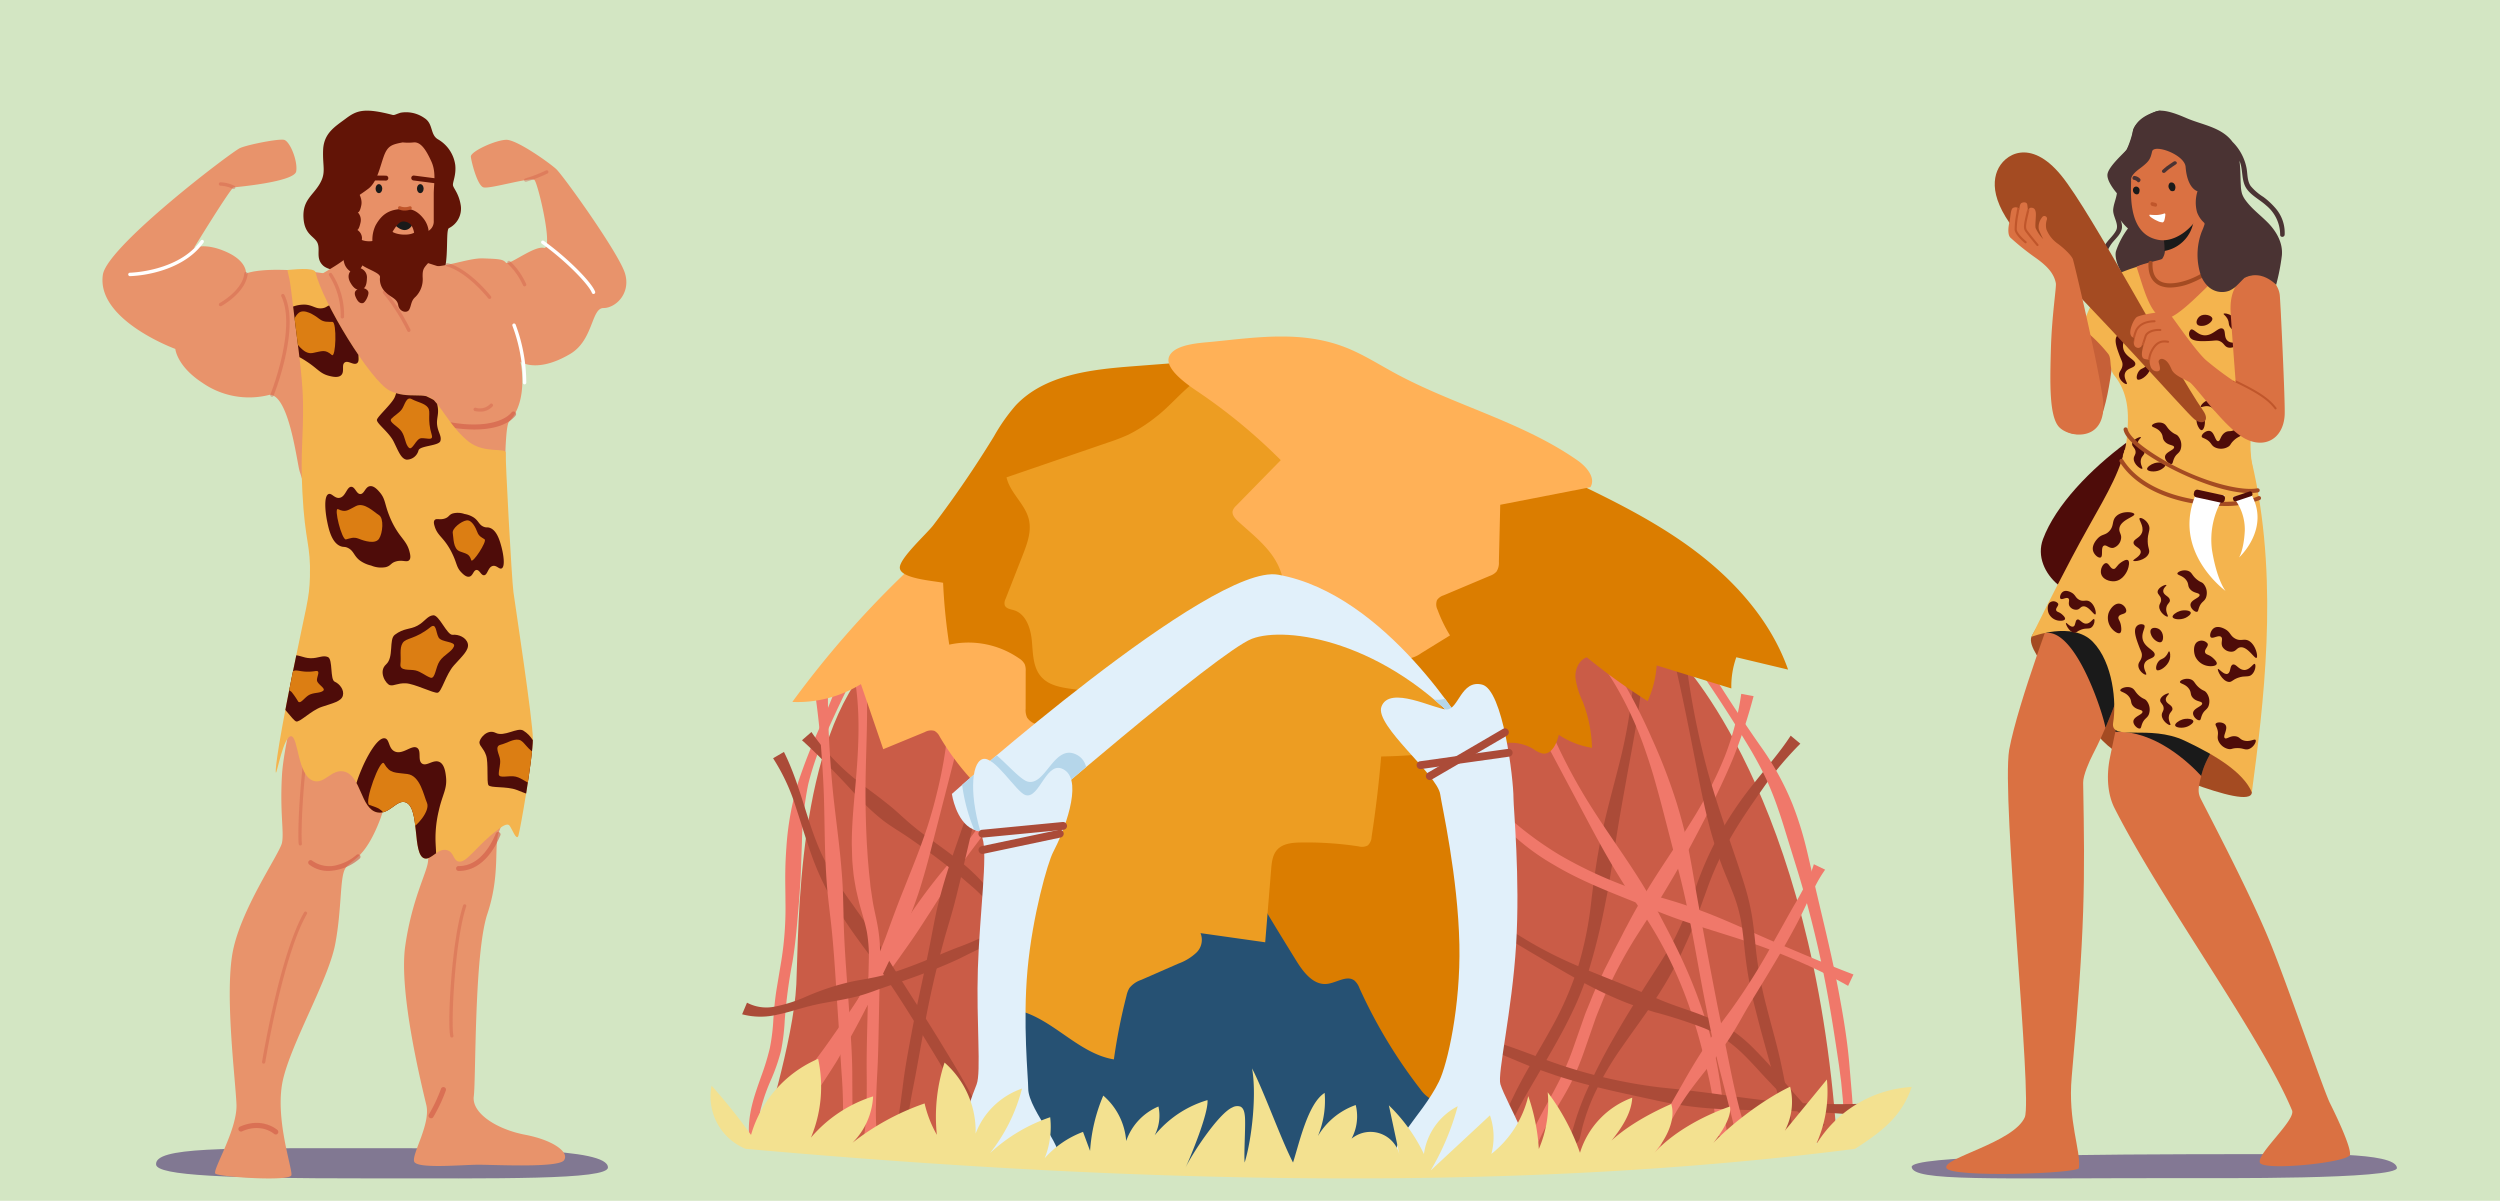 <svg xmlns="http://www.w3.org/2000/svg" xmlns:xlink="http://www.w3.org/1999/xlink" width="610" height="293" viewBox="0 0 610 293">
  <defs>
    <clipPath id="clip-path">
      <rect id="Rectángulo_49390" data-name="Rectángulo 49390" width="118.404" height="260.543" fill="none"/>
    </clipPath>
    <clipPath id="clip-path-2">
      <rect id="Rectángulo_49416" data-name="Rectángulo 49416" width="127.829" height="260.543" fill="none"/>
    </clipPath>
    <clipPath id="clip-path-4">
      <rect id="Rectángulo_49391" data-name="Rectángulo 49391" width="10.873" height="9.568" fill="none"/>
    </clipPath>
    <clipPath id="clip-path-5">
      <rect id="Rectángulo_49392" data-name="Rectángulo 49392" width="12.657" height="4.012" fill="none"/>
    </clipPath>
    <clipPath id="clip-path-6">
      <rect id="Rectángulo_49393" data-name="Rectángulo 49393" width="3.444" height="30.902" fill="none"/>
    </clipPath>
    <clipPath id="clip-path-7">
      <rect id="Rectángulo_49394" data-name="Rectángulo 49394" width="10.986" height="37.097" fill="none"/>
    </clipPath>
    <clipPath id="clip-path-8">
      <rect id="Rectángulo_49395" data-name="Rectángulo 49395" width="6.893" height="22.875" fill="none"/>
    </clipPath>
    <clipPath id="clip-path-9">
      <rect id="Rectángulo_49396" data-name="Rectángulo 49396" width="4.129" height="32.491" fill="none"/>
    </clipPath>
    <clipPath id="clip-path-10">
      <rect id="Rectángulo_49397" data-name="Rectángulo 49397" width="24.915" height="3.971" fill="none"/>
    </clipPath>
    <clipPath id="clip-path-11">
      <rect id="Rectángulo_49398" data-name="Rectángulo 49398" width="19.899" height="4.382" fill="none"/>
    </clipPath>
    <clipPath id="clip-path-12">
      <rect id="Rectángulo_49399" data-name="Rectángulo 49399" width="3.311" height="28.059" fill="none"/>
    </clipPath>
    <clipPath id="clip-path-13">
      <rect id="Rectángulo_49400" data-name="Rectángulo 49400" width="5.953" height="2.821" fill="none"/>
    </clipPath>
    <clipPath id="clip-path-14">
      <rect id="Rectángulo_49401" data-name="Rectángulo 49401" width="4.045" height="1.657" fill="none"/>
    </clipPath>
    <clipPath id="clip-path-15">
      <rect id="Rectángulo_49402" data-name="Rectángulo 49402" width="11.106" height="8.764" fill="none"/>
    </clipPath>
    <clipPath id="clip-path-16">
      <rect id="Rectángulo_49403" data-name="Rectángulo 49403" width="4.643" height="6.238" fill="none"/>
    </clipPath>
    <clipPath id="clip-path-17">
      <rect id="Rectángulo_49404" data-name="Rectángulo 49404" width="6.763" height="10.101" fill="none"/>
    </clipPath>
    <clipPath id="clip-path-18">
      <rect id="Rectángulo_49405" data-name="Rectángulo 49405" width="3.768" height="11.175" fill="none"/>
    </clipPath>
    <clipPath id="clip-path-19">
      <rect id="Rectángulo_49406" data-name="Rectángulo 49406" width="7.037" height="8.383" fill="none"/>
    </clipPath>
    <clipPath id="clip-path-20">
      <rect id="Rectángulo_49407" data-name="Rectángulo 49407" width="20.221" height="8.14" fill="none"/>
    </clipPath>
    <clipPath id="clip-path-21">
      <rect id="Rectángulo_49408" data-name="Rectángulo 49408" width="7.598" height="29.342" fill="none"/>
    </clipPath>
    <clipPath id="clip-path-22">
      <rect id="Rectángulo_49409" data-name="Rectángulo 49409" width="7.821" height="28.344" fill="none"/>
    </clipPath>
    <clipPath id="clip-path-23">
      <rect id="Rectángulo_49410" data-name="Rectángulo 49410" width="5.54" height="1.402" fill="none"/>
    </clipPath>
    <clipPath id="clip-path-24">
      <rect id="Rectángulo_49411" data-name="Rectángulo 49411" width="4.758" height="1.961" fill="none"/>
    </clipPath>
    <clipPath id="clip-path-25">
      <rect id="Rectángulo_49412" data-name="Rectángulo 49412" width="4.249" height="7.598" fill="none"/>
    </clipPath>
    <clipPath id="clip-path-26">
      <rect id="Rectángulo_49413" data-name="Rectángulo 49413" width="9.736" height="2.833" fill="none"/>
    </clipPath>
    <clipPath id="clip-path-27">
      <rect id="Rectángulo_49414" data-name="Rectángulo 49414" width="4.734" height="25.119" fill="none"/>
    </clipPath>
    <clipPath id="clip-path-28">
      <path id="Trazado_211866" data-name="Trazado 211866" d="M159.4,143.072c-.615,0,.077.3.615,4.84,1.368,11.548,2.822,20.768,2.919,27.35.134,9.091-.67,11.8-.153,21.972.635,12.513,2.067,12.654,1.844,20.743-.153,5.53-.858,6.755-4.3,23.816-4.216,20.883-4.148,23.939-3.995,23.97.134.027.608-2.214,1.271-4.456s1.521-4.493,2.417-4.456c1.842.077,1.523,9.715,5.531,10.909,1.347.4,2.455-.368,3.611-1.136,1.123-.747,2.29-1.494,3.764-1.168,4.23.934,4.017,9.163,8.144,9.987,1.437.287,2.6-.483,3.672-1.254,1.121-.809,2.135-1.617,3.243-1.2,3.562,1.329,1.536,12.855,4.609,13.675.808.216,1.613-.4,2.478-1.025.922-.661,1.913-1.321,3.054-.973,1.66.506,1.449,2.482,2.766,2.765,2.025.436,4.309-3.849,9.68-7.836.609-.452,2.129-1.719,2.766-.922.615.768,1.69,3.841,2.151,2.458s3.534-19.053,3.534-23.611-4.3-32.626-4.739-35.852-2.011-32.59-1.874-33.957-5.219.307-9.089-2.766-6.233-7.76-8.422-10.064-6.3-.077-10.856-2.382-16.465-21.7-18.027-28.838c-.139-.634-1.467-.8-2.9-.8-1.623,0-3.383.216-3.709.216" transform="translate(-156.278 -142.856)" fill="none"/>
    </clipPath>
    <clipPath id="clip-path-29">
      <rect id="Rectángulo_49417" data-name="Rectángulo 49417" width="293.125" height="205.434" fill="none"/>
    </clipPath>
  </defs>
  <g id="Grupo_172395" data-name="Grupo 172395" transform="translate(-810 -1924)">
    <rect id="Rectángulo_215659" data-name="Rectángulo 215659" width="610" height="293" transform="translate(810 1924)" fill="#d3e6c3"/>
    <g id="Grupo_172394" data-name="Grupo 172394" transform="translate(23.114 217)">
      <g id="Grupo_170544" data-name="Grupo 170544" transform="translate(1253.34 1734)">
        <g id="Grupo_170543" data-name="Grupo 170543" clip-path="url(#clip-path)">
          <path id="Trazado_211728" data-name="Trazado 211728" d="M134.306,291.744c-8.706,6.465-17.24,15.212-20.333,23.532s8.014,17.155,14.727,12.631,5.606-36.163,5.606-36.163" transform="translate(-81.937 -210.725)" fill="#4e0c09"/>
          <path id="Trazado_211729" data-name="Trazado 211729" d="M166.5,33.277c.738-1.546,2.156-2.524,2.959-4,.854-1.565-.836-3.457-.685-5.184.121-1.37.731-2.606.9-3.936-.784-.926-2.424-3.056-2.306-4.556.155-1.965,4.4-5.584,4.72-6.123a11.3,11.3,0,0,0,1.478-4.4c.155-1.965,3.723-4.225,5.754-4.912A3.678,3.678,0,0,1,180.294,0a33.32,33.32,0,0,1-.007,8.149c-.76-.076-1.356-.1-1.588-.121-.842-.067,0,0-.436,1.943s-.761,2.482-3.162,4.269-1.906,2.674-1.906,2.674l9.187,15.978,1.37,7.024s-2.992,7.147-7.867,4.5-7.053-7.99-6.418-10.169a19.812,19.812,0,0,1,2.913-5.508,11.347,11.347,0,0,1-1.823-2.059,3.753,3.753,0,0,1,.358,1.881c-.158,1.384-1.246,2.36-2.1,3.356a8.335,8.335,0,0,0-2.041,5.95c.029.748-1.112.739-1.158,0a9.214,9.214,0,0,1,.882-4.592" transform="translate(-119.608)" fill="#4a3333"/>
          <path id="Trazado_211730" data-name="Trazado 211730" d="M104.856,436.39c-1.573,4.16,12.267,16.8,14.267,21.041s6.8,7.68,8.72,8.24,30.721,13.707,30.8,8.64-5.52-16.374-9.68-21.281-27.841-25.921-28.588-26.561-11.04,4.723-12.534,5.814-2.987,4.107-2.987,4.107" transform="translate(-75.647 -307.998)" fill="#a44b22"/>
          <path id="Trazado_211731" data-name="Trazado 211731" d="M118.4,920.066c.252,2.87-44.379,2.508-52.285,2.508-47.068,0-65.82.836-66.117-2.717-.229-2.745,38.331-3.135,85.4-3.135,11.043,0,32.654-.627,33,3.344" transform="translate(0 -662.116)" fill="#837894"/>
          <path id="Trazado_211732" data-name="Trazado 211732" d="M138.054,167.542c-6.135,14.461-9.86,22.1-8.956,29.168.473,3.7,7.409,5.052,10.038-.426s4.259-23.265,3.492-24.8-4.574-3.944-4.574-3.944" transform="translate(-93.15 -121.014)" fill="#c66038"/>
          <path id="Trazado_211733" data-name="Trazado 211733" d="M57.369,429.6S47.88,454.446,45.68,466.25C43.769,478.11,51.4,551.5,49.491,555.9c-2.694,6.2-20.2,9.967-19.126,12.392s32.156,1.363,32.326,0c.539-4.31-2.727-11.337-1.751-22.224,3.272-36.495,3.236-47.062,2.794-71.8-.032-1.781,1.554-5.348,2.378-6.927,5.813-11.149,9.832-25.5,9.832-25.5Z" transform="translate(-21.898 -310.294)" fill="#da7142"/>
          <path id="Trazado_211734" data-name="Trazado 211734" d="M231.479,514.085c-.253,1.911-21.122,4.053-21.982,1.957s8.818-10.422,7.844-12.76c-7.521-18.054-31.891-51.2-43.32-73.758-1.575-3.109-2.068-7.444-1.137-12.2.446-2.279,3.343-15.741,3.722-18.2,2.9-18.827,7.614-30.567,7.614-30.567l21.215-9.5s.169,10.864-.3,29.272a71.571,71.571,0,0,1-2.8,17.076c-1.895,6.892-5.752,10.872-7.021,15.738-.826,3.17-1.114,4.43-.207,6.2,4.446,8.685,12.048,23.267,16.729,34.579,4.116,9.948,13.177,36.438,14.738,39.56s5.156,10.681,4.9,12.592" transform="translate(-124.534 -259.349)" fill="#da7142"/>
          <path id="Trazado_211735" data-name="Trazado 211735" d="M138.5,449.9l-13.871-9.14a37.454,37.454,0,0,1-7.7,5.055c7.824-1.346,14.646,21.146,14.791,23.135A170.544,170.544,0,0,0,138.5,449.9" transform="translate(-84.454 -318.357)" fill="#1a1a1a"/>
          <path id="Trazado_211736" data-name="Trazado 211736" d="M199.877,519.039c.044-.173.091-.35.139-.536,1.269-4.866,5.126-8.847,7.021-15.739.045-.162.086-.329.13-.492-3.757-3.708-20.339-9.63-23.032-8.211-3.008,1.585-5.217,14.2-5.217,14.2,9.638-.371,17.957,7.525,20.959,10.773" transform="translate(-129.231 -356.703)" fill="#1a1a1a"/>
          <path id="Trazado_211737" data-name="Trazado 211737" d="M142.566,358.448c7.5,3.528,14.3,7.68,16.4,12.587,2.78-21,6.55-50.128.556-78.047q-.425-1.979-.946-4c.066-2.712-1.576-4.233-4.13-4.975-.271-.08-.554-.149-.848-.211-8.689-1.835-25.7,3.742-25.7,3.742-.2.884-.452,1.759-.74,2.635-2.135,6.481-6.513,12.952-12.111,23.572-5.714,10.839-8.64,16.907-9.867,19.361,0,0,10-3.92,14.973,1.2s5.8,14.935,4.975,19.681,8.823.4,17.441,4.454" transform="translate(-75.969 -204.722)" fill="#f4b44e"/>
          <path id="Trazado_211738" data-name="Trazado 211738" d="M274.788,174.325l.063.131a.711.711,0,0,1-.056-.047Z" transform="translate(-198.478 -125.914)" fill="#e94550"/>
          <path id="Trazado_211739" data-name="Trazado 211739" d="M157.143,135.5c3.612-2.491,12.845-4.373,12.9-4.355-2.447,3.643-4.518,11.169,1.034,13.117,0,0,7.779-11.57,12.934-13.035,1.333-.379,11.429.6,13.483,6.269,1.815,5.01.411,17.938,0,19.252s-3.465,8.159-3.465,8.159c-.281,1.123-4.387,5.953-2.316,17.464a189.814,189.814,0,0,1-23.314-.942c-4.413-.543-7.477-1.315-8.445-2.447a15.687,15.687,0,0,0,.945-3.8c.486-5.145.976-10.891-3.017-15.853-1.336-1.66-.536-4.057-1.479-5.259a36.806,36.806,0,0,0-6.245-6.162c.822-4.437,4.6-10.764,6.984-12.407" transform="translate(-108.459 -94.728)" fill="#f4b44e"/>
          <path id="Trazado_211740" data-name="Trazado 211740" d="M291.563,140.822a9.7,9.7,0,0,0-4.912,2.865.322.322,0,0,0,.5.4,9.3,9.3,0,0,1,5.3-2.815c-.292-.157-.588-.307-.887-.452" transform="translate(-206.995 -101.715)" fill="#776d3a"/>
          <path id="Trazado_211741" data-name="Trazado 211741" d="M216.915,87.251c-2.194,1.784-9.282,9.73-12.218,9.748-3.841.024-5.685-8.441-7.161-12.574,1.028-.743,5.94-1.657,6.263-1.983a3.677,3.677,0,0,0,.668-1.9c.011-.073.022-.149.033-.225a14.17,14.17,0,0,0-.572-4.682c-.017-.062-.026-.1-.026-.1l1.95-2.283,7.419-9.172,9.12,18.171a37.619,37.619,0,0,1-5.476,4.993" transform="translate(-142.679 -46.29)" fill="#da7142"/>
          <path id="Trazado_211742" data-name="Trazado 211742" d="M220.234,97.2c.009-.074.017-.15.025-.226a14.177,14.177,0,0,0-.725-4.661l1.845-2.44,5.938-2.7A8.69,8.69,0,0,1,220.234,97.2" transform="translate(-158.569 -62.967)" fill="#1a1a1a"/>
          <path id="Trazado_211743" data-name="Trazado 211743" d="M255.529,59.477m.015-.334h0Zm-.012.334h0" transform="translate(-184.567 -42.719)" fill="#f0404c"/>
          <path id="Trazado_211744" data-name="Trazado 211744" d="M192.218,32.612c.294,1.663-1.67,13.99,6.852,15.352,3.635.581,7.954-2.412,9.952-6.4.666-1.329.7-5.311.7-5.311s4.072.087,2.863-4.073c-.592-2.038-2.673-2.749-3.709-1.579a7.723,7.723,0,0,0-1.311,2.327s.985-4.5-.132-7.024a7.61,7.61,0,0,0-1.813-2.212c-3.579-1.039-9.946-2.672-13.393,3.868a19.463,19.463,0,0,0-.011,5.049" transform="translate(-138.715 -16.411)" fill="#da7142"/>
          <path id="Trazado_211745" data-name="Trazado 211745" d="M225.842,63.311a.554.554,0,0,1,.514-.219h.069a.121.121,0,0,1,.025,0c.009,0,.015,0,.024.006.707.086,1.013,1.1.741,1.664a.52.52,0,0,1-.186.334.568.568,0,0,1-.374.1.123.123,0,0,1-.035.015.689.689,0,0,1-.726-.44,1.187,1.187,0,0,1-.053-1.455" transform="translate(-162.962 -45.567)" fill="#1a1a1a"/>
          <path id="Trazado_211746" data-name="Trazado 211746" d="M194.56,67.065a.768.768,0,0,1,1.19-.113.831.831,0,0,1,.1.1.72.72,0,0,1,.183.421c0,.019,0,.037,0,.055s0,.011,0,.017a1.684,1.684,0,0,1-.154.784c-.251.442-.862.355-1.208-.055a1.072,1.072,0,0,1-.115-1.211" transform="translate(-140.431 -48.194)" fill="#1a1a1a"/>
          <path id="Trazado_211747" data-name="Trazado 211747" d="M209.851,80.76a.391.391,0,0,1,.476-.37l.712.16a.561.561,0,0,1,.415.562.391.391,0,0,1-.476.37l-.712-.16a.561.561,0,0,1-.414-.562" transform="translate(-151.574 -58.058)" fill="#c0562b"/>
          <path id="Trazado_211748" data-name="Trazado 211748" d="M220.024,46.54c.51-.431.43-.425.966-.833s1.141-.771,1.7-1.168c.505-.358,1.131.265.621.626-.559.4-1.159.752-1.7,1.167s-.456.4-.966.834c-.47.4-1.092-.229-.621-.626" transform="translate(-158.801 -32.092)" fill="#4a3333"/>
          <path id="Trazado_211749" data-name="Trazado 211749" d="M195.813,286.81c-.174-.211-2.084.572-2.153,1.631-.046.707.768.915.848,1.892.066.8-.455,1.005-.457,1.762,0,1.4,1.786,2.627,2.088,2.414.234-.165-.617-1.061-.326-2.284.225-.945.886-1.051.848-1.7-.056-.96-1.545-1.153-1.632-2.153-.073-.839.914-1.407.783-1.566" transform="translate(-139.878 -207.136)" fill="#4e0c09"/>
          <path id="Trazado_211750" data-name="Trazado 211750" d="M211.051,274.786c.039-.467,1.582-1.087,2.74-.587.9.389.815,1.132,2.153,2.153.859.656,1.054.47,1.5.979a3.424,3.424,0,0,1,.588,3.328c-.4,1-1.093.948-1.632,2.284-.28.694-.242,1.079-.522,1.174-.532.182-1.708-.85-1.632-1.762.1-1.2,2.335-1.617,2.219-2.349-.091-.573-1.463-.341-2.349-1.435-.612-.756-.233-1.206-.848-2.088-.871-1.25-2.257-1.247-2.219-1.7" transform="translate(-152.44 -197.919)" fill="#4e0c09"/>
          <path id="Trazado_211751" data-name="Trazado 211751" d="M206.8,310.785c-.124-.472.9-1.224,1.827-1.5,1.1-.327,2.481-.116,2.61.392.11.435-.716,1.033-1.305,1.3-1.278.589-2.988.352-3.132-.2" transform="translate(-149.36 -223.281)" fill="#4e0c09"/>
          <path id="Trazado_211752" data-name="Trazado 211752" d="M261.6,256.285c.231-.145-.3-2.141-1.342-2.345-.695-.136-1.006.645-1.985.6-.8-.038-.938-.58-1.689-.679-1.392-.183-2.835,1.435-2.662,1.761.134.253,1.131-.476,2.307-.031.908.344.929,1.013,1.574,1.059.959.068,1.342-1.384,2.345-1.342.842.036,1.279,1.087,1.453.978" transform="translate(-183.395 -183.351)" fill="#4e0c09"/>
          <path id="Trazado_211753" data-name="Trazado 211753" d="M264.692,273.467c.457.1.875,1.708.231,2.793-.5.846-1.227.663-2.412,1.86-.761.769-.6.985-1.163,1.363a3.424,3.424,0,0,1-3.376.156c-.939-.522-.8-1.2-2.056-1.911-.653-.367-1.039-.379-1.1-.668-.113-.551,1.062-1.584,1.956-1.392,1.18.254,1.3,2.523,2.045,2.5.58-.017.526-1.407,1.725-2.146.828-.51,1.225-.076,2.18-.573,1.351-.7,1.526-2.078,1.967-1.983" transform="translate(-184.049 -197.52)" fill="#4e0c09"/>
          <path id="Trazado_211754" data-name="Trazado 211754" d="M250.972,264.367c.483-.062,1.1,1.048,1.254,2,.183,1.129-.2,2.476-.723,2.539-.445.054-.933-.842-1.127-1.462-.421-1.343.034-3.009.6-3.081" transform="translate(-180.726 -190.949)" fill="#4e0c09"/>
          <path id="Trazado_211755" data-name="Trazado 211755" d="M181.361,196a1.5,1.5,0,0,0-1.827.391c-.82.965-.064,3.006.587,4.764.494,1.333.813,1.676.718,2.48-.136,1.141-.894,1.415-.848,2.349.063,1.3,1.6,2.349,1.892,2.153s-.859-1.452-.392-2.675c.5-1.307,2.295-1.144,2.48-2.088.23-1.174-2.487-1.75-2.936-3.915-.344-1.657.913-2.938.326-3.458" transform="translate(-129.417 -141.446)" fill="#4e0c09"/>
          <path id="Trazado_211756" data-name="Trazado 211756" d="M192.885,199.39c-.5.589.123,1.7.2,1.827.532.919,1.728,1.645,2.284,1.305.642-.392.594-2.311-.457-3.067-.585-.421-1.6-.565-2.023-.065" transform="translate(-139.179 -143.789)" fill="#4e0c09"/>
          <path id="Trazado_211757" data-name="Trazado 211757" d="M200.87,219.714c.23.04.418,1.079.131,2.023-.531,1.746-2.615,2.939-3.132,2.545-.369-.281-.136-1.521.522-2.219.5-.535.93-.4,1.566-1.044.66-.667.724-1.338.913-1.3" transform="translate(-142.793 -158.697)" fill="#4e0c09"/>
          <path id="Trazado_211758" data-name="Trazado 211758" d="M244.113,191.582a1.5,1.5,0,0,0-.183,1.86c.669,1.075,2.844.976,4.717.89,1.42-.065,1.844-.265,2.58.071,1.045.476,1.076,1.282,1.979,1.523,1.254.334,2.725-.81,2.627-1.147s-1.644.376-2.668-.441c-1.093-.873-.392-2.534-1.234-3-1.049-.577-2.424,1.837-4.623,1.606-1.683-.177-2.521-1.763-3.2-1.363" transform="translate(-176.023 -138.139)" fill="#4e0c09"/>
          <path id="Trazado_211759" data-name="Trazado 211759" d="M250.381,181.606c.408.658,1.658.4,1.8.37,1.037-.227,2.092-1.146,1.938-1.778-.178-.731-2.02-1.269-3.06-.5-.579.429-1.024,1.348-.678,1.907" transform="translate(-180.761 -129.524)" fill="#4e0c09"/>
          <path id="Trazado_211760" data-name="Trazado 211760" d="M274.044,178.247c.108-.207,1.154-.07,1.967.491,1.5,1.037,2,3.386,1.471,3.758-.38.265-1.49-.333-1.955-1.172-.356-.644-.1-1.008-.518-1.81-.435-.832-1.054-1.1-.965-1.267" transform="translate(-197.934 -128.681)" fill="#4e0c09"/>
          <path id="Trazado_211761" data-name="Trazado 211761" d="M194.507,57.371a2.224,2.224,0,0,1,1.308.651c.415.352-.161,1.155-.581.8a1.589,1.589,0,0,0-.871-.509c-.566-.046-.423-.987.145-.941" transform="translate(-140.127 -41.437)" fill="#4a3333"/>
          <path id="Trazado_211762" data-name="Trazado 211762" d="M208.836,90.71a.164.164,0,0,0-.006.037c-.013.253.53.584.71.706a7.142,7.142,0,0,0,1.245.67,2.783,2.783,0,0,0,1.148.347.271.271,0,0,0,.24-.022.857.857,0,0,0,.326-.535,7.126,7.126,0,0,0,.229-1.313c.012-.113-.021-.251-.129-.287a.325.325,0,0,0-.218.034,6.073,6.073,0,0,1-2.429.335c-.212-.006-.423-.018-.634-.031-.152-.01-.438-.1-.483.06" transform="translate(-150.837 -65.226)" fill="#fff"/>
          <path id="Trazado_211763" data-name="Trazado 211763" d="M123.843,99.776c-7.688-11.167-27.186-48.345-34.7-57.493S75.21,37.1,73.562,41.238s-.529,10.96,11.183,21.8,34.8,37.047,36.874,38.734,3.914.454,2.224-2" transform="translate(-52.698 -26.523)" fill="#a44b22"/>
          <path id="Trazado_211764" data-name="Trazado 211764" d="M96.522,100.339c-.418-2.227-1.842-4.08-5.189-6.4a62.1,62.1,0,0,1-5.85-4.7c-.665-.562-.672-2.118-.329-3.671s.3-3.3.912-3.621,1.369-.136,1.475.391-.007-1.289.587-1.595c.491-.252,1.3-.263,1.412.376a14.523,14.523,0,0,1,.17,1.778s.127-1.038.788-1.011.986.306,1.118,1.14-.23,3.151-.028,3.835a9.336,9.336,0,0,0,1.854,2.688,18.589,18.589,0,0,1-1.088-2.4,3.755,3.755,0,0,1,.806-2.911.647.647,0,0,1,1.177.519,4.378,4.378,0,0,0-.129,2.391,7.822,7.822,0,0,0,2.658,3.435c1.709,1.216,3.51,3.023,3.807,3.863s5.5,22.707,7.2,33.251c1.885,11.708-8.292,10.51-10.717,7.537-2.274-2.788-2.07-10.811-1.843-18.907s1.374-15.1,1.207-15.989" transform="translate(-61.344 -58.207)" fill="#da7142"/>
          <path id="Trazado_211765" data-name="Trazado 211765" d="M93.2,93.89a.269.269,0,0,0,.067-.058.266.266,0,0,0-.037-.375c-.624-.513-2.258-2.034-2.316-2.9a20.244,20.244,0,0,1,.422-3.795c.052-.317.106-.651.16-.993a.369.369,0,0,1-.022-.08.653.653,0,0,0-.431-.469c-.078.509-.157,1-.232,1.457a20.427,20.427,0,0,0-.428,3.915c.083,1.25,2.261,3.073,2.509,3.277a.267.267,0,0,0,.308.021" transform="translate(-65.273 -61.554)" fill="#c0562b"/>
          <path id="Trazado_211766" data-name="Trazado 211766" d="M98.963,91.877c.511.751,2.672,3.375,2.764,3.486a.266.266,0,0,0,.344.058.325.325,0,0,0,.031-.022.266.266,0,0,0,.036-.375C102.115,95,99.9,92.309,99.4,91.578c-.448-.658-.241-1.623.547-4.869a.265.265,0,0,0-.1-.277,1.918,1.918,0,0,0-.234.677s-.01-.3-.041-.7a.261.261,0,0,0-.141.172c-.831,3.424-1.044,4.448-.469,5.293" transform="translate(-71.247 -62.414)" fill="#c0562b"/>
          <path id="Trazado_211767" data-name="Trazado 211767" d="M193.586,154.652c-.737.58-1.8,3.049-1.479,4.165s1.032.662,1.032.662-.655,1.839.247,2.451c.854.579,1.609-.083,2.044-1.47,0,0-.012.155-.414,2.088-.407,1.959.21,2.225.667,2.325s1.033.161,1.1.045a4.267,4.267,0,0,0,.306,1.984c.507,1.07,1.779,1.131,2.087.719s-.081-1.521-.2-1.983.4-1.045,1.166-.747,1.351.993,1.984,2.483,3.022,2.318,4.41,3.145,8.614,11.213,13.544,13.774,9.355-.13,9.642-5.82c.156-3.08-1.054-28.075-1.2-29.252-.78-6.5-12.625-7.826-11.986,4.169.183,3.433,1.235,17.149,1.235,17.149a76.423,76.423,0,0,1-7.266-5.427c-2.695-2.42-8.247-10.7-8.993-11.47s-7.2.428-7.935,1.008" transform="translate(-138.715 -104.248)" fill="#da7142"/>
          <path id="Trazado_211768" data-name="Trazado 211768" d="M282.907,236.883c.022.323.036.51.036.51s-.255-.168-.676-.453a.247.247,0,0,0,.138.258c5.722,2.7,8.355,4.456,10.059,6.7a.251.251,0,0,0,.35.048.25.25,0,0,0,.048-.35c-1.729-2.279-4.356-4.053-9.956-6.715" transform="translate(-203.878 -171.099)" fill="#c0562b"/>
          <path id="Trazado_211769" data-name="Trazado 211769" d="M212.633,201.954h0c-2.5-.5-3.63,1.062-4.4,2.654a5.72,5.72,0,0,0-.5,1.924c.2.011.348,0,.381-.059a6.157,6.157,0,0,0,.092,1.355,6.528,6.528,0,0,1,.475-3c.986-2.038,2.1-2.729,3.851-2.381a.25.25,0,0,0,.1-.49" transform="translate(-150.043 -145.801)" fill="#c0562b"/>
          <path id="Trazado_211770" data-name="Trazado 211770" d="M206.272,192.277a.25.25,0,1,0,.028-.5c-2.152-.12-3.566.753-3.85,1.676-.141.457-.558,1.727-.85,2.61a3.249,3.249,0,0,0,.729-1.341s-.011.141-.354,1.8c.287-.867.794-2.405.953-2.921.19-.616,1.353-1.434,3.344-1.324" transform="translate(-145.614 -138.512)" fill="#c0562b"/>
          <path id="Trazado_211771" data-name="Trazado 211771" d="M199.67,184.135c-2.9.053-4.154,1.312-4.693,2.359a8,8,0,0,0-.568,1.816.657.657,0,0,0,.435-.08,4.2,4.2,0,0,0-.217,1.524.241.241,0,0,0,.056-.12,12.261,12.261,0,0,1,.739-2.911c.692-1.345,2.124-2.048,4.256-2.087a.25.25,0,1,0-.009-.5" transform="translate(-140.42 -132.999)" fill="#c0562b"/>
          <path id="Trazado_211772" data-name="Trazado 211772" d="M216.864,294.291c-7.5,0-19.4-5.488-25.526-9.8-2.188-1.542-4.863-3.772-5.181-5.639a.5.5,0,1,1,.988-.168c.2,1.175,1.939,2.993,4.77,4.987,9.505,6.7,21.786,10.363,26.864,9.468a.5.5,0,1,1,.174.988,12.067,12.067,0,0,1-2.089.168" transform="translate(-134.455 -200.987)" fill="#a44b22"/>
          <path id="Trazado_211773" data-name="Trazado 211773" d="M207.7,317.42a43.258,43.258,0,0,1-7.78-.714c-4.662-.865-13.113-3.316-17.328-10.012a.5.5,0,1,1,.848-.534c6.737,10.7,26.578,11.764,32.919,8.892a.5.5,0,0,1,.414.913,23.569,23.569,0,0,1-9.072,1.455" transform="translate(-131.83 -220.968)" fill="#a44b22"/>
          <path id="Trazado_211774" data-name="Trazado 211774" d="M213.352,136.8a6.521,6.521,0,0,1-2.471-.436c-1.4-.572-3.033-2-2.866-5.573a.5.5,0,0,1,1,.047c-.112,2.4.642,3.943,2.243,4.6,3.028,1.238,10.019-1,14.157-5.626a.5.5,0,0,1,.748.668,21.355,21.355,0,0,1-7.387,5.068,14.452,14.452,0,0,1-5.426,1.254" transform="translate(-150.24 -93.639)" fill="#a44b22"/>
          <path id="Trazado_211775" data-name="Trazado 211775" d="M181.7,13.595c.155-1.965,1.692-3.538,2.017-4.077a25.866,25.866,0,0,0,1.477-4.4C186,2.072,188.918.891,190.949.2s5.978,1.081,7.489,1.722c3.774,1.6,8.369,2.163,11,5.623.023.03.041.062.064.093a12.173,12.173,0,0,1,2.356,3.246,12.351,12.351,0,0,1,1.058,3.042c.308,1.518.131,3.182,1.041,4.509a13.168,13.168,0,0,0,3.1,2.661A17.9,17.9,0,0,1,219.8,23.61,9.138,9.138,0,0,1,222.24,30.3c-.06.693-1.117.717-1.1,0a9.269,9.269,0,0,0-3.416-7.139c-1.545-1.415-3.724-2.432-4.872-4.243s-.788-4.183-1.457-6.168c-.059-.174-.123-.346-.189-.516.287,2.041.215,4.191.349,6.176a7.811,7.811,0,0,0,.286,1.9,5.946,5.946,0,0,0,.906,1.655c1.461,1.992,3.477,3.493,5.229,5.234,2.162,2.148,3.868,5,3.586,8.144a51.5,51.5,0,0,1-1.4,7.183c-3.927-3.76-7.305-1.908-7.719-1.694-.141.073-1.921,2.023-2.449,2.386a8.169,8.169,0,0,1-1.207.731,4.958,4.958,0,0,1-5.277-1.073,6.992,6.992,0,0,1-1.787-2.869A15.947,15.947,0,0,1,202,29.572a14.5,14.5,0,0,0,.687-1.8c.065-.322-.15-.421-.367-.652a6.415,6.415,0,0,1-1.462-2.322,9.072,9.072,0,0,1,.12-5.106s-2.487-.53-2.908-5.93c-.235-3.023-7.741-5.7-8.177-3.753s-.761,2.482-3.161,4.269-1.906,2.674-1.906,2.674-3.279-1.389-3.124-3.354" transform="translate(-131.237 -0.035)" fill="#4a3333"/>
          <path id="Trazado_211776" data-name="Trazado 211776" d="M286.587,336.021c5.1,8.571-2.8,15.717-2.8,15.717s1.151-1.727,1.407-6.523a12.392,12.392,0,0,0-2.878-8.249Z" transform="translate(-203.917 -242.706)" fill="#fff"/>
          <path id="Trazado_211777" data-name="Trazado 211777" d="M282.98,336.929l3.721-1.247a.488.488,0,0,0,.308-.618l-.072-.214a.488.488,0,0,0-.618-.308l-3.721,1.247a.488.488,0,0,0-.308.618l.072.214a.488.488,0,0,0,.618.308" transform="translate(-203.878 -241.619)" fill="#4e0c09"/>
          <path id="Trazado_211778" data-name="Trazado 211778" d="M245.83,335.413c-6.5,14.234,7.036,24.036,7.036,24.036s-2.089-2.5-3.3-9.933a19.439,19.439,0,0,1,3.084-13.355Z" transform="translate(-176.287 -242.267)" fill="#fff"/>
          <path id="Trazado_211779" data-name="Trazado 211779" d="M254.461,336.178l-6.016-1.312a.766.766,0,0,1-.585-.912l.076-.345a.766.766,0,0,1,.912-.585l6.016,1.312a.766.766,0,0,1,.585.912l-.076.345a.766.766,0,0,1-.912.585" transform="translate(-179.015 -240.528)" fill="#4e0c09"/>
          <path id="Trazado_211780" data-name="Trazado 211780" d="M169.257,353.258c-.152-.548-2.982-.908-4.437.522-1.135,1.116-.415,2.32-1.7,3.654-1.019,1.06-1.778.616-2.871,1.827-.254.282-1.457,1.615-1.044,3,.293.985,1.337,1.783,1.827,1.566.684-.3-.043-2.436.783-2.871.617-.325,1.271.733,2.349.522a2.719,2.719,0,0,0,1.827-2.088c.263-1.187-.5-1.593-.392-2.61.234-2.118,3.834-2.876,3.654-3.524" transform="translate(-114.933 -254.808)" fill="#4e0c09"/>
          <path id="Trazado_211781" data-name="Trazado 211781" d="M167.45,395.448c.746-.049,1.065,1.489,1.892,1.435.6-.039.67-.855,1.827-1.631.328-.22,1.2-.8,1.632-.522.482.313.24,1.577-.065,2.349-.13.33-1.095,2.653-3.263,2.806-1.174.083-2.826-.462-3.2-1.762-.335-1.172.466-2.628,1.174-2.675" transform="translate(-120.043 -285.057)" fill="#4e0c09"/>
          <path id="Trazado_211782" data-name="Trazado 211782" d="M196.224,357.911c.321-.246,1.708.468,2.219,1.7s-.34,1.823-.261,4.046c.061,1.727.6,2.043.261,2.871-.689,1.688-3.625,2.091-3.785,1.762-.141-.29,1.915-1.076,1.827-2.219-.077-1-1.721-1.205-1.762-2.153s1.615-1.127,2.088-2.545c.534-1.6-.984-3.154-.587-3.459" transform="translate(-140.595 -258.482)" fill="#4e0c09"/>
          <path id="Trazado_211783" data-name="Trazado 211783" d="M273.55,461.183c.4-.289-.159-3.079-1.778-4.09-1.263-.789-2.036.214-3.523-.657-1.182-.692-1.048-1.532-2.376-2.256-.309-.168-1.771-.964-2.788-.207-.721.538-1.062,1.742-.734,2.152.457.572,1.992-.681,2.6-.007.455.5-.217,1.4.284,2.375a2.5,2.5,0,0,0,2.274,1.192c1.056-.061,1.158-.9,2.03-1.058,1.814-.333,3.532,2.9,4.01,2.557" transform="translate(-189.404 -327.669)" fill="#4e0c09"/>
          <path id="Trazado_211784" data-name="Trazado 211784" d="M251.384,466.415c.267.7-.9,1.406-.607,2.18.213.559.908.414,1.9,1.312.28.255,1.025.93.925,1.417-.111.542-1.226.642-1.953.555a4.074,4.074,0,0,1-3.3-2.372c-.425-1.1-.479-2.814.479-3.509a1.876,1.876,0,0,1,2.559.417" transform="translate(-179.169 -336.357)" fill="#4e0c09"/>
          <path id="Trazado_211785" data-name="Trazado 211785" d="M278.013,486.089c.3.241.134,1.75-.722,2.559s-1.6.155-3.409.813c-1.4.512-1.5,1.107-2.284,1-1.6-.213-2.823-2.9-2.6-3.143.2-.211,1.467,1.542,2.381,1.158.8-.336.469-1.956,1.237-2.244s1.418,1.243,2.729,1.321c1.479.088,2.3-1.766,2.668-1.467" transform="translate(-194.277 -351.076)" fill="#4e0c09"/>
          <path id="Trazado_211786" data-name="Trazado 211786" d="M138.96,427.685c.308-.22-.121-2.346-1.354-3.116-.962-.6-1.551.163-2.683-.5-.9-.527-.8-1.167-1.81-1.718-.235-.128-1.349-.734-2.123-.157-.55.41-.809,1.327-.559,1.639.349.436,1.517-.518,1.981-.006.347.383-.165,1.069.217,1.809a1.9,1.9,0,0,0,1.732.908c.8-.046.882-.684,1.546-.806,1.382-.254,2.69,2.207,3.055,1.947" transform="translate(-94.14 -304.771)" fill="#4e0c09"/>
          <path id="Trazado_211787" data-name="Trazado 211787" d="M122.077,431.672c.2.532-.687,1.071-.462,1.66.162.425.691.315,1.446,1,.214.194.781.709.7,1.08-.085.413-.933.489-1.488.422a3.1,3.1,0,0,1-2.514-1.807c-.324-.836-.365-2.143.364-2.673a1.429,1.429,0,0,1,1.949.317" transform="translate(-86.344 -311.389)" fill="#4e0c09"/>
          <path id="Trazado_211788" data-name="Trazado 211788" d="M176.732,435.088c-.242.706-1.59.5-1.859,1.283-.194.565.431.9.615,2.219.052.375.191,1.369-.2,1.678-.432.344-1.35-.291-1.852-.824a4.066,4.066,0,0,1-1.013-3.929c.376-1.112,1.433-2.462,2.611-2.383,1.062.072,1.924,1.286,1.695,1.956" transform="translate(-124.411 -312.846)" fill="#4e0c09"/>
          <path id="Trazado_211789" data-name="Trazado 211789" d="M142.36,446.657c.229.184.1,1.333-.55,1.949s-1.221.118-2.6.62c-1.069.39-1.142.843-1.74.763-1.218-.162-2.15-2.212-1.98-2.394.149-.16,1.118,1.174,1.814.882.611-.256.357-1.49.942-1.709s1.081.947,2.079,1.007c1.127.067,1.75-1.345,2.032-1.118" transform="translate(-97.851 -322.6)" fill="#4e0c09"/>
          <path id="Trazado_211790" data-name="Trazado 211790" d="M218.206,416.69c-.174-.211-2.084.572-2.153,1.631-.046.707.768.915.848,1.892.066.8-.455,1.005-.457,1.762,0,1.4,1.786,2.627,2.088,2.414.234-.165-.617-1.061-.326-2.284.225-.945.886-1.051.848-1.7-.056-.96-1.544-1.153-1.631-2.153-.073-.839.914-1.407.783-1.566" transform="translate(-156.052 -300.947)" fill="#4e0c09"/>
          <path id="Trazado_211791" data-name="Trazado 211791" d="M233.443,404.666c.039-.467,1.582-1.087,2.741-.587.9.39.815,1.132,2.153,2.153.859.656,1.054.47,1.5.979a3.423,3.423,0,0,1,.587,3.328c-.4,1-1.092.948-1.631,2.284-.28.694-.242,1.079-.522,1.174-.532.182-1.708-.85-1.631-1.762.1-1.2,2.335-1.617,2.218-2.349-.091-.573-1.463-.341-2.349-1.436-.612-.755-.232-1.205-.848-2.088-.871-1.249-2.257-1.247-2.219-1.7" transform="translate(-168.614 -291.73)" fill="#4e0c09"/>
          <path id="Trazado_211792" data-name="Trazado 211792" d="M229.189,440.665c-.124-.472.9-1.224,1.827-1.5,1.1-.327,2.481-.116,2.61.392.11.435-.716,1.033-1.3,1.3-1.278.589-2.988.352-3.132-.2" transform="translate(-165.535 -317.092)" fill="#4e0c09"/>
          <path id="Trazado_211793" data-name="Trazado 211793" d="M220.457,511.966c-.174-.211-2.084.572-2.153,1.631-.046.707.768.915.848,1.892.066.8-.455,1.005-.457,1.762,0,1.4,1.786,2.627,2.088,2.414.234-.165-.617-1.061-.326-2.284.225-.945.886-1.051.848-1.7-.056-.96-1.545-1.153-1.632-2.153-.073-.839.914-1.407.783-1.566" transform="translate(-157.678 -369.765)" fill="#4e0c09"/>
          <path id="Trazado_211794" data-name="Trazado 211794" d="M235.694,499.942c.039-.467,1.582-1.087,2.741-.587.9.389.814,1.132,2.153,2.153.86.656,1.054.47,1.5.979a3.424,3.424,0,0,1,.587,3.328c-.4,1-1.093.947-1.631,2.284-.28.694-.242,1.078-.522,1.174-.532.182-1.708-.85-1.631-1.762.1-1.2,2.335-1.617,2.218-2.349-.091-.573-1.463-.341-2.349-1.435-.612-.756-.233-1.206-.848-2.088-.871-1.25-2.257-1.247-2.219-1.7" transform="translate(-170.24 -360.547)" fill="#4e0c09"/>
          <path id="Trazado_211795" data-name="Trazado 211795" d="M183.268,507.218c.039-.467,1.582-1.087,2.74-.587.9.389.814,1.132,2.153,2.153.859.656,1.054.47,1.5.979a3.423,3.423,0,0,1,.587,3.328c-.4,1-1.092.948-1.631,2.284-.28.694-.242,1.079-.522,1.174-.532.182-1.708-.85-1.632-1.762.1-1.2,2.335-1.617,2.218-2.349-.091-.573-1.463-.341-2.349-1.436-.612-.755-.233-1.205-.848-2.088-.871-1.25-2.257-1.247-2.218-1.7" transform="translate(-132.373 -365.803)" fill="#4e0c09"/>
          <path id="Trazado_211796" data-name="Trazado 211796" d="M276.709,541.8c.273.38-.5,1.854-1.7,2.227-.939.29-1.355-.331-3.036-.238-1.079.06-1.107.327-1.777.231a3.425,3.425,0,0,1-2.608-2.149c-.346-1.017.215-1.43-.244-2.8-.238-.71-.517-.977-.366-1.232.286-.484,1.851-.463,2.385.28.7.98-.725,2.746-.161,3.227.442.376,1.334-.692,2.718-.435.956.177.96.765,2,1.036,1.474.384,2.526-.518,2.789-.151" transform="translate(-192.804 -388.242)" fill="#4e0c09"/>
          <path id="Trazado_211797" data-name="Trazado 211797" d="M231.44,535.941c-.124-.472.9-1.224,1.827-1.5,1.1-.327,2.481-.116,2.61.392.11.435-.716,1.033-1.305,1.3-1.278.589-2.988.352-3.132-.2" transform="translate(-167.16 -385.909)" fill="#4e0c09"/>
          <path id="Trazado_211798" data-name="Trazado 211798" d="M198.39,451.336a1.5,1.5,0,0,0-1.827.391c-.82.965-.064,3.006.587,4.763.494,1.333.813,1.676.718,2.48-.136,1.141-.894,1.415-.848,2.349.063,1.3,1.6,2.349,1.892,2.153s-.859-1.452-.392-2.675c.5-1.307,2.295-1.144,2.48-2.088.23-1.174-2.487-1.75-2.936-3.915-.344-1.657.913-2.938.326-3.458" transform="translate(-141.717 -325.871)" fill="#4e0c09"/>
          <path id="Trazado_211799" data-name="Trazado 211799" d="M209.915,454.723c-.5.589.123,1.7.2,1.827.532.919,1.728,1.645,2.284,1.305.642-.392.594-2.311-.457-3.067-.585-.421-1.6-.565-2.023-.065" transform="translate(-151.48 -328.214)" fill="#4e0c09"/>
          <path id="Trazado_211800" data-name="Trazado 211800" d="M217.9,475.047c.23.04.418,1.079.131,2.023-.531,1.746-2.615,2.939-3.132,2.545-.368-.281-.136-1.521.522-2.219.5-.535.93-.4,1.566-1.044.66-.667.724-1.338.913-1.3" transform="translate(-155.093 -343.122)" fill="#4e0c09"/>
        </g>
      </g>
      <g id="Grupo_170622" data-name="Grupo 170622" transform="translate(811.886 1734)">
        <g id="Grupo_170621" data-name="Grupo 170621" clip-path="url(#clip-path-2)">
          <g id="Grupo_170618" data-name="Grupo 170618">
            <g id="Grupo_170617" data-name="Grupo 170617" clip-path="url(#clip-path-2)">
              <path id="Trazado_211801" data-name="Trazado 211801" d="M203.049,1.048c-6.959-1.827-8.8-1.089-11.418.871s-5.391,3.54-5.555,7.678.817,5.5-.871,8.332-4.139,3.921-3.921,8.169,2.723,4.52,3.431,6.208-.49,3.7,1.307,5.446,7.515,1.579,7.733,1.361-1.5-14.649-1.595-14.812,17.533,2.832,18.441,4.193-4.7,13.067,2.641,13.067c4.34,0,2.4-12.414,3.548-12.9a5.333,5.333,0,0,0,2.886-5.446c-.436-2.941-1.743-4.193-1.906-4.956s.817-2.451.545-5.01a8.562,8.562,0,0,0-4.139-6.208c-2.069-1.144-1.144-3.812-3.376-5.228A7.793,7.793,0,0,0,204.991.5c-1.216.381-1.527.654-1.942.545" transform="translate(-132.234 0)" fill="#621406"/>
              <path id="Trazado_211802" data-name="Trazado 211802" d="M158.6,940.526c0-4.825-27.644-4.694-60.558-4.695s-50.095-.314-49.693,4c.253,2.721,17.671,3.361,50.585,3.361s59.664.406,59.666-2.667" transform="translate(-35.263 -682.668)" fill="#817892"/>
              <path id="Trazado_211803" data-name="Trazado 211803" d="M193.871,102.837s18.63,14.852,21.3,14.744,8.874-16.975,8.874-16.975-7.827-2.469-9.1-3.025a.756.756,0,0,1-.342-.239,3.865,3.865,0,0,1-.378-1.165,27.434,27.434,0,0,1-.382-2.831l-12.687-7.812s.548,11.679-.35,12.817-6.936,4.487-6.936,4.487" transform="translate(-141.425 -62.395)" fill="#e8936b"/>
              <path id="Trazado_211804" data-name="Trazado 211804" d="M233.747,112.289c3.962.332,4.842-1.326,4.956-1.584a.756.756,0,0,1-.342-.239,3.861,3.861,0,0,1-.378-1.165c-2.232-1.27-12.036-7.577-11.524-5.275.572,2.586,2.994,7.9,7.288,8.263" transform="translate(-165.184 -75.519)" fill="#1a1a1a"/>
              <path id="Trazado_211805" data-name="Trazado 211805" d="M77.407,57.008c5.212.975,11.483-2.018,15.473-1.875s4.846.213,5.558,1.033,6.841-4.169,9.264-3.6-1.425-15.678-2.28-16.533S94.444,38.287,92.95,37.8s-2.92-6.186-3.062-7.468S96.016,26.2,98.582,26.2s10.4,5.559,12.114,7.126,15.392,20.666,16.818,25.512-2.28,8.409-5.273,8.409-2.423,7.839-8.126,11.206C105.981,83.255,102,80.359,102,80.359S104.112,89.793,99.2,95c-1.754,1.857-.793,37.99-.328,39.516s-44.808,2.858-44.923-2.062-4.105-20.242-5.815-25.3c-.658-1.947-2.56-18.738-7.34-18.738a19.969,19.969,0,0,1-16.461-2.961c-6.188-4.041-6.556-8.231-6.556-8.231S-1.54,70.169.1,59.123C1.129,52.18,31.6,29.051,33.591,28.2s9.264-2.28,10.689-2,3.42,5.131,2.993,7.7-14.537,3.82-15.25,3.905-9.692,14.765-9.692,14.765,2.775-1.378,8.088,1.066c4.988,2.295,4.6,5.213,4.6,5.213s2.565-1.325,11.4-.809A72.437,72.437,0,0,1,60.671,60.1Z" transform="translate(0 -19.086)" fill="#e8936b"/>
              <path id="Trazado_211806" data-name="Trazado 211806" d="M129.009,406.969c-4.605,21.4-10.565,42.8-11.107,52.013s.542,13.816,0,16.525-10.565,16.8-12.19,27.632.813,29.936,1.083,36.166-5.96,16.118-5.147,16.93,18.286,2,18.557.373-4.2-14.189-2.032-23.4,11.107-24.381,12.732-33.05,1.084-16.152,2.438-18.37,4.605-1.947,8.4-11.7,4.876-32.779,4.876-32.779l4.876.542s-.232,23.073,1.084,29.8c1.376,7.037,1.219,9.752.948,12.461s-3.928,9.211-5.553,20.588,4.063,34.2,5.147,38.807-3.522,11.851-2.98,13.747,11.649.813,15.712.813,19.5.813,20.859-1.084-2.438-4.876-9.482-6.231-13.071-5.315-12.529-9.379.068-34.778,3.318-44.53,1.49-16.8,2.844-20.047a73.008,73.008,0,0,0,5.012-28.174c-.271-14.087-3.522-33.592-4.334-34.946s-42.531-2.709-42.531-2.709" transform="translate(-74.097 -296.876)" fill="#e8936b"/>
              <g id="Grupo_170547" data-name="Grupo 170547" transform="translate(86.282 175.942)" opacity="0.63">
                <g id="Grupo_170546" data-name="Grupo 170546">
                  <g id="Grupo_170545" data-name="Grupo 170545" clip-path="url(#clip-path-4)">
                    <path id="Trazado_211807" data-name="Trazado 211807" d="M319.656,659.956h-.118a.6.6,0,0,1-.588-.605.6.6,0,0,1,.605-.588h.1c3.667,0,6.867-2.839,9.02-8.007a.6.6,0,0,1,1.1.459c-2.351,5.642-5.941,8.742-10.12,8.742" transform="translate(-318.949 -650.388)" fill="#d15c48"/>
                  </g>
                </g>
              </g>
              <g id="Grupo_170550" data-name="Grupo 170550" transform="translate(50.252 181.5)" opacity="0.63">
                <g id="Grupo_170549" data-name="Grupo 170549">
                  <g id="Grupo_170548" data-name="Grupo 170548" clip-path="url(#clip-path-5)">
                    <path id="Trazado_211808" data-name="Trazado 211808" d="M190.645,674.947A7.531,7.531,0,0,1,186,673.418a.6.6,0,1,1,.72-.952,7.119,7.119,0,0,0,6.425.924,11.218,11.218,0,0,0,4.257-2.281.6.6,0,1,1,.844.844,12.148,12.148,0,0,1-7.6,2.993" transform="translate(-185.761 -670.935)" fill="#d15c48"/>
                  </g>
                </g>
              </g>
              <g id="Grupo_170553" data-name="Grupo 170553" transform="translate(47.802 148.399)" opacity="0.41">
                <g id="Grupo_170552" data-name="Grupo 170552">
                  <g id="Grupo_170551" data-name="Grupo 170551" clip-path="url(#clip-path-6)">
                    <path id="Trazado_211809" data-name="Trazado 211809" d="M177.179,579.474a.4.4,0,0,1-.395-.354c-.287-2.583.153-16.987,2.577-30.221a.4.4,0,1,1,.783.143c-2.411,13.158-2.853,27.436-2.569,29.989a.4.4,0,0,1-.351.44l-.045,0" transform="translate(-176.707 -548.572)" fill="#d15c48"/>
                  </g>
                </g>
              </g>
              <g id="Grupo_170556" data-name="Grupo 170556" transform="translate(38.937 195.435)" opacity="0.41">
                <g id="Grupo_170555" data-name="Grupo 170555">
                  <g id="Grupo_170554" data-name="Grupo 170554" clip-path="url(#clip-path-7)">
                    <path id="Trazado_211810" data-name="Trazado 211810" d="M144.334,759.543a.442.442,0,0,1-.064,0,.4.4,0,0,1-.329-.457c.042-.259,4.28-26.062,10.238-36.435a.4.4,0,1,1,.69.4c-5.887,10.248-10.1,35.909-10.142,36.166a.4.4,0,0,1-.392.334" transform="translate(-143.936 -722.447)" fill="#d15c48"/>
                  </g>
                </g>
              </g>
              <g id="Grupo_170559" data-name="Grupo 170559" transform="translate(86.478 151.685)" opacity="0.41">
                <g id="Grupo_170558" data-name="Grupo 170558">
                  <g id="Grupo_170557" data-name="Grupo 170557" clip-path="url(#clip-path-8)">
                    <path id="Trazado_211811" data-name="Trazado 211811" d="M326.172,583.594a.4.4,0,0,1-.341-.192c-.063-.1-6.288-10.527-6.153-22.289a.393.393,0,0,1,.4-.393.4.4,0,0,1,.393.4c-.133,11.529,5.976,21.766,6.038,21.868a.4.4,0,0,1-.34.6" transform="translate(-319.676 -560.719)" fill="#d15c48"/>
                  </g>
                </g>
              </g>
              <g id="Grupo_170562" data-name="Grupo 170562" transform="translate(84.637 193.675)" opacity="0.41">
                <g id="Grupo_170561" data-name="Grupo 170561">
                  <g id="Grupo_170560" data-name="Grupo 170560" clip-path="url(#clip-path-9)">
                    <path id="Trazado_211812" data-name="Trazado 211812" d="M313.485,748.431a.4.4,0,0,1-.387-.306c-.732-3.074.286-23.262,3.124-31.911a.4.4,0,1,1,.756.248c-2.867,8.736-3.714,28.925-3.106,31.479a.4.4,0,0,1-.387.49" transform="translate(-312.869 -715.94)" fill="#d15c48"/>
                  </g>
                </g>
              </g>
              <g id="Grupo_170565" data-name="Grupo 170565" transform="translate(51.064 75.829)" opacity="0.63">
                <g id="Grupo_170564" data-name="Grupo 170564">
                  <g id="Grupo_170563" data-name="Grupo 170563" clip-path="url(#clip-path-10)">
                    <path id="Trazado_211813" data-name="Trazado 211813" d="M198.352,284.282a22.989,22.989,0,0,1-9.215-1.705.628.628,0,0,1,.507-1.149c4.857,2.143,10.882,1.743,15.081,1.031a47.789,47.789,0,0,0,8.1-2.107.628.628,0,0,1,.449,1.173,48.157,48.157,0,0,1-8.314,2.168,39.849,39.849,0,0,1-6.608.589" transform="translate(-188.762 -280.31)" fill="#d15c48"/>
                  </g>
                </g>
              </g>
              <g id="Grupo_170568" data-name="Grupo 170568" transform="translate(81.006 73.422)" opacity="0.63">
                <g id="Grupo_170567" data-name="Grupo 170567">
                  <g id="Grupo_170566" data-name="Grupo 170566" clip-path="url(#clip-path-11)">
                    <path id="Trazado_211814" data-name="Trazado 211814" d="M309.158,275.793a37.515,37.515,0,0,1-9.24-1.252.628.628,0,0,1,.316-1.215c9.429,2.451,15.835.918,18-1.688a.628.628,0,1,1,.966.8c-1.574,1.894-4.436,3.033-8.276,3.294-.571.039-1.162.058-1.768.058" transform="translate(-299.448 -271.411)" fill="#d15c48"/>
                  </g>
                </g>
              </g>
              <g id="Grupo_170571" data-name="Grupo 170571" transform="translate(81.288 79.097)" opacity="0.41">
                <g id="Grupo_170570" data-name="Grupo 170570">
                  <g id="Grupo_170569" data-name="Grupo 170569" clip-path="url(#clip-path-12)">
                    <path id="Trazado_211815" data-name="Trazado 211815" d="M303.382,320.451a.419.419,0,0,1-.4-.313,27.192,27.192,0,0,1-.794-5.08,12.05,12.05,0,0,0-.718-2.774c-.793-2.391-1.779-5.366.114-6.7,2.091-1.476,1.613-5.262-.166-12.672a.419.419,0,0,1,.814-.2c1.666,6.94,2.554,11.632-.166,13.552-1.386.978-.545,3.516.2,5.756a12.411,12.411,0,0,1,.76,3.01,26.823,26.823,0,0,0,.767,4.9.419.419,0,0,1-.405.524" transform="translate(-300.491 -292.392)" fill="#d15c48"/>
                  </g>
                </g>
              </g>
              <path id="Trazado_211816" data-name="Trazado 211816" d="M408.4,130.19a.419.419,0,0,1-.392-.272c-.764-2.037-6.391-7.849-12.233-12.009a.419.419,0,0,1,.486-.682c5.528,3.937,11.617,9.962,12.531,12.4a.419.419,0,0,1-.392.566" transform="translate(-288.583 -85.458)" fill="#fff"/>
              <g id="Grupo_170574" data-name="Grupo 170574" transform="translate(102.877 14.535)" opacity="0.41">
                <g id="Grupo_170573" data-name="Grupo 170573">
                  <g id="Grupo_170572" data-name="Grupo 170572" clip-path="url(#clip-path-13)">
                    <path id="Trazado_211817" data-name="Trazado 211817" d="M380.717,56.55a.419.419,0,0,1-.121-.819,34.4,34.4,0,0,0,5.047-1.956.419.419,0,0,1,.38.746,34.523,34.523,0,0,1-5.184,2.011.421.421,0,0,1-.121.018" transform="translate(-380.298 -53.729)" fill="#d15c48"/>
                  </g>
                </g>
              </g>
              <g id="Grupo_170577" data-name="Grupo 170577" transform="translate(28.398 17.478)" opacity="0.41">
                <g id="Grupo_170576" data-name="Grupo 170576">
                  <g id="Grupo_170575" data-name="Grupo 170575" clip-path="url(#clip-path-14)">
                    <path id="Trazado_211818" data-name="Trazado 211818" d="M108.6,66.267a.418.418,0,0,1-.166-.034,7.681,7.681,0,0,0-3.02-.785.424.424,0,0,1-.439-.4.419.419,0,0,1,.4-.439,8.431,8.431,0,0,1,3.393.853.419.419,0,0,1-.166.8" transform="translate(-104.977 -64.61)" fill="#d15c48"/>
                  </g>
                </g>
              </g>
              <g id="Grupo_170580" data-name="Grupo 170580" transform="translate(83.762 37.179)" opacity="0.41">
                <g id="Grupo_170579" data-name="Grupo 170579">
                  <g id="Grupo_170578" data-name="Grupo 170578" clip-path="url(#clip-path-15)">
                    <path id="Trazado_211819" data-name="Trazado 211819" d="M320.321,146.2a.417.417,0,0,1-.33-.16c-.049-.063-5-6.325-10.055-7.783a.419.419,0,1,1,.232-.8c5.313,1.533,10.273,7.8,10.481,8.071a.418.418,0,0,1-.329.677" transform="translate(-309.634 -137.435)" fill="#d15c48"/>
                  </g>
                </g>
              </g>
              <g id="Grupo_170583" data-name="Grupo 170583" transform="translate(98.776 36.641)" opacity="0.41">
                <g id="Grupo_170582" data-name="Grupo 170582">
                  <g id="Grupo_170581" data-name="Grupo 170581" clip-path="url(#clip-path-16)">
                    <path id="Trazado_211820" data-name="Trazado 211820" d="M369.361,141.687a.419.419,0,0,1-.384-.252,16.74,16.74,0,0,0-3.691-5.246.419.419,0,1,1,.54-.64,17.282,17.282,0,0,1,3.919,5.554.419.419,0,0,1-.384.585" transform="translate(-365.137 -135.449)" fill="#d15c48"/>
                  </g>
                </g>
              </g>
              <path id="Trazado_211821" data-name="Trazado 211821" d="M372.7,206.868a.419.419,0,0,1-.419-.419,39.779,39.779,0,0,0-2.542-13.864.419.419,0,1,1,.79-.277,40.575,40.575,0,0,1,2.589,14.141.419.419,0,0,1-.419.419" transform="translate(-269.703 -140.08)" fill="#fff"/>
              <g id="Grupo_170586" data-name="Grupo 170586" transform="translate(68.407 43.894)" opacity="0.41">
                <g id="Grupo_170585" data-name="Grupo 170585">
                  <g id="Grupo_170584" data-name="Grupo 170584" clip-path="url(#clip-path-17)">
                    <path id="Trazado_211822" data-name="Trazado 211822" d="M259.22,172.361a.419.419,0,0,1-.38-.242,46.768,46.768,0,0,0-5.865-9.169.419.419,0,1,1,.637-.544,47.66,47.66,0,0,1,5.987,9.359.419.419,0,0,1-.379.6" transform="translate(-252.875 -162.26)" fill="#d15c48"/>
                  </g>
                </g>
              </g>
              <g id="Grupo_170589" data-name="Grupo 170589" transform="translate(55.203 39.542)" opacity="0.41">
                <g id="Grupo_170588" data-name="Grupo 170588">
                  <g id="Grupo_170587" data-name="Grupo 170587" clip-path="url(#clip-path-18)">
                    <path id="Trazado_211823" data-name="Trazado 211823" d="M207.4,157.347h-.035a.419.419,0,0,1-.383-.451,17.922,17.922,0,0,0-2.846-10.078.419.419,0,0,1,.7-.452,18.427,18.427,0,0,1,2.976,10.6.419.419,0,0,1-.417.384" transform="translate(-204.065 -146.172)" fill="#d15c48"/>
                  </g>
                </g>
              </g>
              <g id="Grupo_170592" data-name="Grupo 170592" transform="translate(28.398 39.341)" opacity="0.41">
                <g id="Grupo_170591" data-name="Grupo 170591">
                  <g id="Grupo_170590" data-name="Grupo 170590" clip-path="url(#clip-path-19)">
                    <path id="Trazado_211824" data-name="Trazado 211824" d="M105.4,153.814a.419.419,0,0,1-.2-.786c.056-.031,5.582-3.084,5.983-7.219a.419.419,0,0,1,.833.081c-.444,4.579-6.173,7.741-6.417,7.873a.418.418,0,0,1-.2.051" transform="translate(-104.977 -145.43)" fill="#d15c48"/>
                  </g>
                </g>
              </g>
              <g id="Grupo_170595" data-name="Grupo 170595" transform="translate(72.509 77.353)" opacity="0.41">
                <g id="Grupo_170594" data-name="Grupo 170594">
                  <g id="Grupo_170593" data-name="Grupo 170593" clip-path="url(#clip-path-20)">
                    <path id="Trazado_211825" data-name="Trazado 211825" d="M268.456,294.083a.419.419,0,0,1-.245-.759,48.977,48.977,0,0,0,5.045-4.349c2.137-2.031,3.549-3.373,4.616-2.956,1.564.612,9.005,6.092,10.263,7.35a.419.419,0,0,1-.592.592c-1.266-1.266-8.655-6.646-9.976-7.162-.571-.224-2.178,1.305-3.734,2.783A49.672,49.672,0,0,1,268.7,294a.419.419,0,0,1-.244.079" transform="translate(-268.037 -285.943)" fill="#d15c48"/>
                  </g>
                </g>
              </g>
              <g id="Grupo_170598" data-name="Grupo 170598" transform="translate(69.74 89.787)" opacity="0.41">
                <g id="Grupo_170597" data-name="Grupo 170597">
                  <g id="Grupo_170596" data-name="Grupo 170596" clip-path="url(#clip-path-21)">
                    <path id="Trazado_211826" data-name="Trazado 211826" d="M264.979,361.247a.419.419,0,0,1-.394-.277c-.268-.747-6.574-18.306-6.765-19.9-.179-1.494.922-2.411,2.087-3.381.263-.219.536-.446.8-.685.231-.208.355-.38.36-.5.009-.231-.381-.638-.874-1.155a20.417,20.417,0,0,1-2.306-2.79.419.419,0,1,1,.693-.471,19.673,19.673,0,0,0,2.219,2.682c.679.71,1.127,1.18,1.105,1.765a1.561,1.561,0,0,1-.637,1.088c-.278.25-.557.482-.826.707-1.188.989-1.91,1.646-1.791,2.638.149,1.247,4.9,14.657,6.722,19.719a.419.419,0,0,1-.394.56" transform="translate(-257.8 -331.906)" fill="#d15c48"/>
                  </g>
                </g>
              </g>
              <g id="Grupo_170601" data-name="Grupo 170601" transform="translate(86.334 89.787)" opacity="0.41">
                <g id="Grupo_170600" data-name="Grupo 170600">
                  <g id="Grupo_170599" data-name="Grupo 170599" clip-path="url(#clip-path-22)">
                    <path id="Trazado_211827" data-name="Trazado 211827" d="M319.56,360.249a.418.418,0,0,1-.385-.583c3.049-7.159,6.2-17.686,5.958-19.15A5.032,5.032,0,0,0,324,338.48a3.82,3.82,0,0,1-1.135-2.489c.143-1.569,3.1-3.761,3.436-4.006a.419.419,0,0,1,.493.677c-1.153.839-3.013,2.506-3.1,3.405-.053.58.441,1.222.965,1.9a5.711,5.711,0,0,1,1.3,2.409c.318,1.907-3.258,13.145-6.014,19.616a.418.418,0,0,1-.385.255" transform="translate(-319.142 -331.905)" fill="#d15c48"/>
                  </g>
                </g>
              </g>
              <g id="Grupo_170604" data-name="Grupo 170604" transform="translate(59.967 73.63)" opacity="0.41">
                <g id="Grupo_170603" data-name="Grupo 170603">
                  <g id="Grupo_170602" data-name="Grupo 170602" clip-path="url(#clip-path-23)">
                    <path id="Trazado_211828" data-name="Trazado 211828" d="M224.456,273.585a5.72,5.72,0,0,1-2.547-.607.419.419,0,1,1,.37-.751,4.735,4.735,0,0,0,4.307.014.419.419,0,0,1,.424.722,5.37,5.37,0,0,1-2.553.622" transform="translate(-221.674 -272.184)" fill="#d15c48"/>
                  </g>
                </g>
              </g>
              <g id="Grupo_170607" data-name="Grupo 170607" transform="translate(90.537 71.472)" opacity="0.41">
                <g id="Grupo_170606" data-name="Grupo 170606">
                  <g id="Grupo_170605" data-name="Grupo 170605" clip-path="url(#clip-path-24)">
                    <path id="Trazado_211829" data-name="Trazado 211829" d="M336.25,266.166a6.027,6.027,0,0,1-1.239-.135.419.419,0,1,1,.173-.82,3.467,3.467,0,0,0,3.5-.844.419.419,0,1,1,.663.512,3.944,3.944,0,0,1-3.1,1.286" transform="translate(-334.679 -264.205)" fill="#d15c48"/>
                  </g>
                </g>
              </g>
              <path id="Trazado_211830" data-name="Trazado 211830" d="M23.6,125.405a.419.419,0,0,1-.007-.837c.119,0,11.935-.292,17.3-7.836a.419.419,0,1,1,.682.486c-2.942,4.135-7.678,6.141-11.132,7.1a30.085,30.085,0,0,1-6.839,1.092H23.6" transform="translate(-16.912 -85.025)" fill="#fff"/>
              <path id="Trazado_211831" data-name="Trazado 211831" d="M256.875,103.525c1.39.962,5.02,0,5.476,0s-1.108,3.2-2.731,3.152-2.745-3.152-2.745-3.152" transform="translate(-187.386 -75.52)" fill="#fff"/>
              <path id="Trazado_211832" data-name="Trazado 211832" d="M228.47,103.486c3.213.327,10.755-.327,11.64-.381s8.345.472,8.345.472-1.508,7.478-2.66,8.785-1.424,1.579-1.37,3.54a6.052,6.052,0,0,1-1.743,4.738c-1.143.98-.98,2.069-1.525,3.1s-2.45.545-2.7-1.089-1.824-1.852-3.022-3.1a4.276,4.276,0,0,1-1.416-3.7c.163-1.307-4.892-2.332-5.219-3.966a36.47,36.47,0,0,1-.84-4.8,19.234,19.234,0,0,1,.5-3.594" transform="translate(-166.295 -75.211)" fill="#621406"/>
              <path id="Trazado_211833" data-name="Trazado 211833" d="M239.158,28.613c-2.662.508-3.679.8-4.623,3.413s-1.633,6.261-3.739,7.869-3.078,1.933-3.227,2.732-.4,7.157.5,8.858,4.465,1.379,4.847.726,2.2-3.552,3.213-2.211,5.664,1.637,6.5,0,1.546.48,2.214.469a2.653,2.653,0,0,0,1.888-2.687V41.247c0-2.469.653-5.3-.581-7.987s-2.505-4.792-4.3-4.647a12.511,12.511,0,0,1-2.692,0" transform="translate(-165.898 -20.867)" fill="#e89067"/>
              <path id="Trazado_211834" data-name="Trazado 211834" d="M216.943,71.819a5.77,5.77,0,0,0-.272,3.921l.327.817s-.49,0-.871,1.416A3.4,3.4,0,0,0,217,80.75a3.572,3.572,0,0,0-.943,2.56A4.792,4.792,0,0,0,217,85.76a2.942,2.942,0,0,0-.477,2.777,3.6,3.6,0,0,0,1.566,2.342s-.98.98,0,2.723,1.8,1.688,1.8,1.688-1.143.272-.545,1.743,1.253,1.688,1.8,1.579,1.361-1.688,1.361-2.5-1.143-1.144-1.143-1.144.708-.272.762-2.342a2.351,2.351,0,0,0-1.525-2.5,4.5,4.5,0,0,0,.871-3.05c-.163-1.8-1.525-1.84-1.525-1.84a4.056,4.056,0,0,0,.98-2.517,2.425,2.425,0,0,0-1.143-1.96s.381,0,.762-1.688a2.739,2.739,0,0,0-.654-2.614s.49.218.871-1.743-1.253-3.867-1.253-3.867-2.124-.272-2.559.98" transform="translate(-157.6 -51.657)" fill="#621406"/>
              <path id="Trazado_211835" data-name="Trazado 211835" d="M238.278,59.754a.6.6,0,0,1-.023-1.2c1.416-.055,4.166,0,4.282,0a.6.6,0,0,1,.59.613.591.591,0,0,1-.613.59c-.028,0-2.83-.054-4.213,0h-.023" transform="translate(-173.38 -42.694)" fill="#621406"/>
              <path id="Trazado_211836" data-name="Trazado 211836" d="M284.372,60.409a.587.587,0,0,1-.078-.005l-5.228-.678a.6.6,0,1,1,.155-1.194l5.228.678a.6.6,0,0,1-.077,1.2" transform="translate(-203.191 -42.695)" fill="#621406"/>
              <path id="Trazado_211837" data-name="Trazado 211837" d="M261.776,96.907c2.832,3.267,4.465,1.307,4.828.436s-.98-2.105-2.033-1.924a9.486,9.486,0,0,0-2.8,1.488" transform="translate(-190.961 -69.593)" fill="#1a1a1a"/>
              <path id="Trazado_211838" data-name="Trazado 211838" d="M247.977,67.374c0-.606-.366-1.1-.817-1.1s-.817.492-.817,1.1.366,1.1.817,1.1.817-.492.817-1.1" transform="translate(-179.703 -48.347)" fill="#1a1a1a"/>
              <path id="Trazado_211839" data-name="Trazado 211839" d="M248.335,94.312c.093-.179.187-.342.281-.486.926-1.416,1.552-2.342,2.818-2.124s1.811,1.035,2.137,2.287c.036.139.075.328.116.557a49.744,49.744,0,0,1,.664,6.989c-.109.926,1.834-1.229,2.378-3.244a11.266,11.266,0,0,0,.473-4.372,5.945,5.945,0,0,0-1.218-2.926c-1.944-2.5-3.774-2.42-4.756-2.4-3.158.066-5.228.874-6.97,4.033a8.116,8.116,0,0,0-.773,3.867,15.485,15.485,0,0,0,1.154,6.045c.436.436,1.579-.708,1.851-2.342a24.49,24.49,0,0,1,1.843-5.886" transform="translate(-177.619 -64.625)" fill="#621406"/>
              <path id="Trazado_211840" data-name="Trazado 211840" d="M285.286,67.374c0-.606-.366-1.1-.817-1.1s-.817.492-.817,1.1.366,1.1.817,1.1.817-.492.817-1.1" transform="translate(-206.919 -48.347)" fill="#1a1a1a"/>
              <path id="Trazado_211841" data-name="Trazado 211841" d="M268.262,87.266a3.188,3.188,0,0,1-1.349-.28.408.408,0,1,1,.344-.739,3.19,3.19,0,0,0,2.21-.009.408.408,0,0,1,.3.757,4.427,4.427,0,0,1-1.506.271" transform="translate(-194.536 -62.888)" fill="#c0562b"/>
              <path id="Trazado_211842" data-name="Trazado 211842" d="M268.334,526.858a.586.586,0,0,1-.014-1.172c6.4-.156,8.517-.742,10.764-2.982a.586.586,0,1,1,.828.83c-2.484,2.477-4.861,3.161-11.563,3.324h-.015" transform="translate(-195.318 -381.178)" fill="#4a3333"/>
              <path id="Trazado_211843" data-name="Trazado 211843" d="M225.444,438.059a85.052,85.052,0,0,1-26.644-3.95.586.586,0,0,1,.374-1.111c20.263,6.828,42.388,2.73,43.732,2.164a.586.586,0,1,1,.455,1.081c-1.309.551-8.493,1.815-17.917,1.815" transform="translate(-144.73 -315.843)" fill="#4a3333"/>
              <g id="Grupo_170610" data-name="Grupo 170610" transform="translate(79.568 238.263)" opacity="0.63">
                <g id="Grupo_170609" data-name="Grupo 170609">
                  <g id="Grupo_170608" data-name="Grupo 170608" clip-path="url(#clip-path-25)">
                    <path id="Trazado_211844" data-name="Trazado 211844" d="M294.757,888.363a.628.628,0,0,1-.537-.953,37.9,37.9,0,0,0,2.937-6.224.628.628,0,1,1,1.186.412,38.435,38.435,0,0,1-3.049,6.461.627.627,0,0,1-.538.3" transform="translate(-294.13 -880.764)" fill="#d15c48"/>
                  </g>
                </g>
              </g>
              <g id="Grupo_170613" data-name="Grupo 170613" transform="translate(33.168 246.984)" opacity="0.63">
                <g id="Grupo_170612" data-name="Grupo 170612">
                  <g id="Grupo_170611" data-name="Grupo 170611" clip-path="url(#clip-path-26)">
                    <path id="Trazado_211845" data-name="Trazado 211845" d="M131.716,915.836a.625.625,0,0,1-.418-.16c-.124-.109-3.133-2.684-7.807-.607a.628.628,0,1,1-.51-1.148c5.439-2.418,9,.685,9.154.818a.628.628,0,0,1-.419,1.1" transform="translate(-122.608 -913.003)" fill="#d15c48"/>
                  </g>
                </g>
              </g>
              <path id="Trazado_211846" data-name="Trazado 211846" d="M177.96,467.337a.41.41,0,0,1-.088-.009.418.418,0,0,1-.322-.5c.037-.174,3.752-17.534,6.4-29.228a.419.419,0,0,1,.816.185c-2.645,11.69-6.359,29.045-6.4,29.219a.419.419,0,0,1-.409.331" transform="translate(-129.512 -318.984)" fill="#fff"/>
              <path id="Trazado_211847" data-name="Trazado 211847" d="M187.22,469.933a.42.42,0,0,1-.409-.509c.037-.166,3.673-16.672,5.836-28.248a.419.419,0,0,1,.823.154c-2.166,11.589-5.805,28.109-5.842,28.274a.419.419,0,0,1-.408.328" transform="translate(-136.267 -321.581)" fill="#fff"/>
              <path id="Trazado_211848" data-name="Trazado 211848" d="M166.011,143.659c1.563,7.137,13.471,26.533,18.027,28.838s8.667.077,10.856,2.382,4.552,6.991,8.422,10.064,9.227,1.4,9.089,2.766,1.437,30.73,1.873,33.957,4.739,31.294,4.739,35.852-3.073,22.228-3.534,23.611-1.537-1.69-2.151-2.458c-.637-.8-2.157.47-2.766.922-5.371,3.987-7.655,8.272-9.68,7.836-1.317-.284-1.106-2.259-2.766-2.766-2.211-.675-3.862,2.443-5.531,2-3.073-.82-1.047-12.346-4.61-13.675-2.163-.807-3.969,3.047-6.914,2.458-4.126-.824-3.914-9.054-8.144-9.988-2.991-.66-4.72,3.1-7.375,2.3-4.009-1.194-3.69-10.832-5.532-10.909-1.789-.075-3.419,8.966-3.688,8.912-.153-.031-.221-3.087,4-23.97,3.445-17.061,4.15-18.286,4.3-23.816.223-8.089-1.209-8.23-1.844-20.743-.516-10.173.288-12.881.154-21.972-.1-6.582-1.551-15.8-2.919-27.35-.538-4.538-1.229-4.84-.615-4.84s6.314-.765,6.61.587" transform="translate(-114.001 -104.211)" fill="#f4b44e"/>
              <g id="Grupo_170616" data-name="Grupo 170616" transform="translate(40.944 44.711)" opacity="0.41">
                <g id="Grupo_170615" data-name="Grupo 170615">
                  <g id="Grupo_170614" data-name="Grupo 170614" clip-path="url(#clip-path-27)">
                    <path id="Trazado_211849" data-name="Trazado 211849" d="M151.773,190.4a.419.419,0,0,1-.388-.575c.065-.161,6.432-16.207,2.665-23.942a.419.419,0,0,1,.753-.367c1.657,3.4,1.712,8.59.165,15.415a68.4,68.4,0,0,1-2.806,9.206.419.419,0,0,1-.389.263" transform="translate(-151.354 -165.28)" fill="#d15c48"/>
                  </g>
                </g>
              </g>
            </g>
          </g>
          <g id="Grupo_170620" data-name="Grupo 170620" transform="translate(42.276 38.645)">
            <g id="Grupo_170619" data-name="Grupo 170619" clip-path="url(#clip-path-28)">
              <path id="Trazado_211850" data-name="Trazado 211850" d="M211.892,338.679c.978-.164,1.915.92,2.381,1.46,1.414,1.636,1.192,2.818,2.3,5.608a20.393,20.393,0,0,0,2.3,4.379c1.152,1.642,2.2,2.57,2.689,4.533.174.694.386,1.59-.076,2.074-.593.62-1.6-.159-3.227.307-1.308.374-1.186,1.029-2.458,1.383a6.25,6.25,0,0,1-3.611-.384,7.479,7.479,0,0,1-2.843-1.306c-1.45-1.176-1.389-2.311-2.843-3-.777-.367-.988-.133-1.69-.384-2.293-.82-3.007-4.367-3.38-6.223-.438-2.176-.824-6.078.384-6.53.784-.293,1.472,1.152,2.689.922,1.491-.282,1.735-2.7,2.842-2.689.95.007,1.254,1.785,2.228,1.767.953-.018,1.168-1.73,2.305-1.921" transform="translate(-188.915 -285.693)" fill="#4e0c09"/>
              <path id="Trazado_211851" data-name="Trazado 211851" d="M211.626,356.75c1.888.9,2.382.23,4.379-.768s4.379,1.46,5.608,2.228.922,4.379,0,5.762-3.611.538-4.917,0-2.151-.077-3.15.154-3.064-7.917-1.921-7.375" transform="translate(-196.409 -298.156)" fill="#dc7e13"/>
              <path id="Trazado_211852" data-name="Trazado 211852" d="M247.908,571.839c1.269.585,1.5,2.591,1.616,3.591.349,3.028-.848,4.228-1.767,8.362a28.77,28.77,0,0,0-.791,6.93c.038,2.826.52,4.738-.466,7.414-.348.946-.813,2.158-1.736,2.355-1.182.252-1.738-1.454-4-2.2-1.821-.6-2.2.257-3.961-.341-1.673-.567-2.667-1.792-3.9-3.314a10.541,10.541,0,0,1-2.275-3.777c-.756-2.52.216-3.794-.933-5.746-.615-1.044-1.045-.939-1.664-1.789-2.02-2.775-.036-7.474,1-9.932,1.217-2.882,3.865-7.734,5.631-7.3,1.146.281.8,2.511,2.4,3.208,1.961.855,4.161-1.764,5.445-.876,1.1.762.044,3.075,1.193,3.827,1.124.736,2.734-1.088,4.209-.408" transform="translate(-207.982 -451.576)" fill="#4e0c09"/>
              <path id="Trazado_211853" data-name="Trazado 211853" d="M243.516,588.409c1.489,2.542,2.591,2.159,5.711,2.581s3.942,5.176,4.764,7.046-2.4,5.833-4.573,6.712-4.633-2.239-5.727-3.9-2.445-1.8-3.791-2.321,2.716-11.654,3.617-10.115" transform="translate(-217.081 -467.772)" fill="#dc7e13"/>
              <path id="Trazado_211854" data-name="Trazado 211854" d="M307.615,378.3c-.765.177-1.559-.634-1.954-1.038-1.2-1.224-1.08-2.17-2.1-4.322a16.152,16.152,0,0,0-2.036-3.35c-.991-1.242-1.863-1.924-2.347-3.453-.171-.54-.383-1.238-.041-1.644.438-.519,1.273.047,2.536-.4,1.016-.36.887-.871,1.876-1.214a4.949,4.949,0,0,1,2.874.127,5.923,5.923,0,0,1,2.311.894c1.2.859,1.211,1.759,2.394,2.23.633.252.787.057,1.355.221,1.853.536,2.591,3.306,2.977,4.755.452,1.7.948,4.765.015,5.182-.605.27-1.221-.839-2.171-.6-1.165.3-1.24,2.217-2.116,2.265-.751.041-1.079-1.35-1.848-1.288-.753.061-.839,1.425-1.729,1.631" transform="translate(-260.36 -303.238)" fill="#4e0c09"/>
              <path id="Trazado_211855" data-name="Trazado 211855" d="M320.443,379.241c-.491-1.581-1.143-1.512-2.8-2.14s-1.5-3.336-1.71-4.464,2.058-2.887,3.358-3.091,2.25,1.816,2.638,2.866,1.109,1.295,1.779,1.753-2.971,6.033-3.268,5.076" transform="translate(-272.735 -308.212)" fill="#dc7e13"/>
              <path id="Trazado_211856" data-name="Trazado 211856" d="M163.246,192.125c-.748.739-2.221.37-2.955.186-2.223-.556-2.752-1.716-5.418-3.458a21.622,21.622,0,0,0-4.668-2.392c-2-.721-3.473-.888-5.1-2.291-.574-.5-1.3-1.143-1.2-1.845.136-.9,1.484-.838,2.61-2.234.906-1.122.4-1.615,1.289-2.7a6.623,6.623,0,0,1,3.365-1.868,7.925,7.925,0,0,1,3.261-.6c1.974.135,2.613,1.157,4.291.865.9-.156.938-.487,1.7-.7,2.488-.687,5.27,1.953,6.725,3.335,1.706,1.62,4.421,4.768,3.648,5.9-.5.732-1.979-.1-2.894.84-1.121,1.154.14,3.4-.825,4.065-.828.573-2.176-.783-3.009-.174-.816.6.042,2.213-.828,3.071" transform="translate(-147.249 -166.24)" fill="#4e0c09"/>
              <path id="Trazado_211857" data-name="Trazado 211857" d="M179.553,191.685c-1.668-1.458-2.363-.922-4.688-.479s-4.045-2.752-5.078-3.891.323-4.733,1.662-5.877,3.838.493,5.015,1.418,2.172.7,3.257.752.841,8.96-.169,8.077" transform="translate(-165.867 -170.715)" fill="#dc7e13"/>
              <path id="Trazado_211858" data-name="Trazado 211858" d="M255.636,459.915c2.261-1.7,3.688-1.229,5.532-2.228s2.381-2.382,3.841-2.535,3.38,4.917,4.763,4.763,3.3.615,3.688,2.151-1.383,3.073-3.38,5.3-3,6.53-3.995,6.684-5.685-2.228-7.759-2.3-2.843.691-3.841.461-2.939-3.3-.97-5.071.636-6.105,2.123-7.221" transform="translate(-226.59 -370.668)" fill="#4e0c09"/>
              <path id="Trazado_211859" data-name="Trazado 211859" d="M276.021,465.069c-3.736,2.99-5.916,2.535-6.761,3.841s-.307,3.38-.537,5.147,2.3,1.229,3.649,1.537,2.42,1.306,3.649,1.767,1.229-2.535,2.3-4.072,2.919-2.228,3.457-3.534-3.073-.922-3.765-2.228-.507-3.651-2-2.458" transform="translate(-238.293 -377.665)" fill="#dc7e13"/>
              <path id="Trazado_211860" data-name="Trazado 211860" d="M262.227,249.678c.636,2.355-.2,3.348.015,5.145s1.146,2.671.8,3.889-5.021,1.135-5.341,2.292a2.988,2.988,0,0,1-2.9,2.266c-1.354-.184-2.019-2.092-3.165-4.405s-4.273-4.491-4.077-5.34,3.6-3.842,4.33-5.479.356-2.5.86-3.225,3.588-1.3,4.373.845,4.688,2.464,5.107,4.012" transform="translate(-222.858 -216.759)" fill="#4e0c09"/>
              <path id="Trazado_211861" data-name="Trazado 211861" d="M270.044,268.5c-1.2-3.951-.138-5.551-.914-6.646s-2.61-1.328-3.952-2.078-1.723,1.453-2.4,2.432-1.821,1.521-2.584,2.358,1.638,1.8,2.525,3.15.851,3.052,1.725,3.9,1.722-2.167,2.99-2.3,3.088.762,2.609-.813" transform="translate(-231.976 -228.035)" fill="#dc7e13"/>
              <path id="Trazado_211862" data-name="Trazado 211862" d="M148.551,490.99c2.6-.332,3.531.7,5.471.736s3.006-.828,4.251-.285.473,5.5,1.657,6.013,2.378,2.005,1.985,3.418-2.518,1.841-5.145,2.722-5.4,3.887-6.272,3.554-3.558-4.393-5.192-5.4-2.6-.743-3.3-1.385-.856-4,1.537-4.526,3.3-4.624,5.011-4.843" transform="translate(-145.535 -396.765)" fill="#4e0c09"/>
              <path id="Trazado_211863" data-name="Trazado 211863" d="M171.415,505.105c-3.286.525-4.447-.5-5.406,0s-1.347,1.938-2.093,2.927.971,1.535,1.679,2.182a20.232,20.232,0,0,1,1.6,2.321c.585.7,1.614-1.111,2.792-1.67s2.53-.344,3.3-.95-1.541-1.613-1.511-2.639.947-2.382-.363-2.172" transform="translate(-161.715 -407.008)" fill="#dc7e13"/>
              <path id="Trazado_211864" data-name="Trazado 211864" d="M350.731,558.636c2.152,1.341,2.218,2.685,3.649,3.9s2.765,1.221,3.364,2.392-3.041,4.413-2.467,5.52.546,2.96-.62,3.777-3.024-.163-5.537-1.113-6.445-.4-6.9-1.18.042-5.472-.561-7.23-1.495-2.153-1.622-3.062,1.828-3.524,3.944-2.449,5.33-1.44,6.745-.558" transform="translate(-290.325 -446.02)" fill="#4e0c09"/>
              <path id="Trazado_211865" data-name="Trazado 211865" d="M366.868,571.758c-3.712-2.157-4.03-4.126-5.4-4.41s-2.936.835-4.494,1.213-.291,2.323-.116,3.547-.318,2.444-.31,3.621,2.524.209,4.159.611,2.809,1.721,4.079,1.748-.215-2.866.66-3.866,2.9-1.6,1.421-2.464" transform="translate(-302.123 -452.481)" fill="#dc7e13"/>
            </g>
          </g>
        </g>
      </g>
      <g id="Grupo_170624" data-name="Grupo 170624" transform="translate(960.215 1789.109)">
        <g id="Grupo_170623" data-name="Grupo 170623" clip-path="url(#clip-path-29)">
          <path id="Trazado_211867" data-name="Trazado 211867" d="M95.235,331.827s-24.961-1.691-59.815-4.563c0,0,7.647-24.249,8.3-37.893s-.113-59.791,19.06-79.444,36.647,19.72,36.647,19.72Z" transform="translate(-22.745 -131.277)" fill="#ca5c47"/>
          <path id="Trazado_211868" data-name="Trazado 211868" d="M567.914,207.314s32.839,32.977,38.583,117.473c0,0-65.833,9.087-86.137,6.895L516.416,219.7s20.575-33.422,51.5-12.384" transform="translate(-331.623 -128.665)" fill="#ca5c47"/>
          <path id="Trazado_211869" data-name="Trazado 211869" d="M211.109,316.775s68.328,7.263,106.4,1c0,0,9.095-82.527-3.224-113.5s-71.226-34.807-97.294,11.635c0,0-8.278,70.462-5.884,100.861" transform="translate(-135.287 -116.226)" fill="#265173"/>
          <path id="Trazado_211870" data-name="Trazado 211870" d="M51.924,228.6c-2.246,4.317-4.311,8.713-6.305,13.14a69.6,69.6,0,0,0-4.9,13.513,78.321,78.321,0,0,0-1.533,14.173l-.257,7.213c-.1,2.417-.282,4.843-.465,7.282-.41,4.861-.773,9.8-1.581,14.655a124.047,124.047,0,0,0-1.894,14.312,50.409,50.409,0,0,1-.911,7.427,45.462,45.462,0,0,1-2.446,7.062,45.464,45.464,0,0,0-2.387,6.715,11.5,11.5,0,0,0,.065,6.634l-3,.619c-.486-5.5,1.361-10.324,2.958-14.872a59.371,59.371,0,0,0,2.071-6.77,47.9,47.9,0,0,0,.872-7.015c.161-2.41.39-4.924.776-7.345l1.2-7.2a80.909,80.909,0,0,0,.977-14.342c0-2.413-.082-4.842-.035-7.277.03-2.435.181-4.886.374-7.338a70.125,70.125,0,0,1,2.82-14.58,138.123,138.123,0,0,1,5.423-13.691c1.9-4.468,3.729-8.967,5.378-13.546Z" transform="translate(-16.843 -146.008)" fill="#f0786a"/>
          <path id="Trazado_211871" data-name="Trazado 211871" d="M97.464,293.405a38.344,38.344,0,0,1-5.931,12.741c-2.567,3.832-5.491,7.337-8.045,11.047-2.6,3.679-4.952,7.527-7.381,11.321-1.233,1.884-2.429,3.8-3.7,5.662-1.255,1.877-2.592,3.7-3.891,5.56-2.671,3.665-5.1,7.494-7.6,11.286s-5.008,7.591-7.654,11.3A121.91,121.91,0,0,1,44.823,373.1,61.325,61.325,0,0,0,40.6,378.3a16.823,16.823,0,0,0-2.795,5.827l-2.856-1.109a66.673,66.673,0,0,1,3.763-6.042c1.34-1.9,2.767-3.7,4.155-5.495,2.726-3.6,5.511-7.1,8.123-10.781,5.2-7.352,10.245-14.862,14.74-22.753A137.211,137.211,0,0,1,81.518,315.68a111.791,111.791,0,0,0,8.3-10.664,26.282,26.282,0,0,0,4.616-12.086Z" transform="translate(-22.445 -188.108)" fill="#f0786a"/>
          <path id="Trazado_211872" data-name="Trazado 211872" d="M45.42,283.255c4.241,8.505,5.666,17.674,9.588,25.745a81.6,81.6,0,0,0,7.083,11.362c1.286,1.849,2.612,3.685,3.877,5.585s2.452,3.857,3.644,5.806c4.7,7.841,9.819,15.394,14.533,23.212,2.385,3.89,4.748,7.794,6.9,11.82,1.091,2,2.187,4,3.323,5.981a52.1,52.1,0,0,0,3.7,5.768l-2.673,1.5a46.457,46.457,0,0,0-3.028-6.121q-1.689-2.962-3.507-5.849c-2.439-3.839-4.736-7.759-7.09-11.646-4.759-7.738-9.447-15.537-14.9-22.819-2.716-3.647-5.416-7.273-7.855-11.191a71.153,71.153,0,0,1-6.285-12.419c-1.649-4.357-2.907-8.761-4.345-13.063A48.658,48.658,0,0,0,42.775,284.8Z" transform="translate(-27.468 -181.895)" fill="#ab4b38"/>
          <path id="Trazado_211873" data-name="Trazado 211873" d="M64.773,269.679a47.851,47.851,0,0,0,4.915,6.12,54.427,54.427,0,0,0,5.732,5.353c2.04,1.645,4.175,3.165,6.24,4.751,1.022.806,2.052,1.6,3.045,2.44s1.939,1.741,2.92,2.6a66.121,66.121,0,0,0,6.162,4.888c2.132,1.551,4.292,3.088,6.4,4.723a47.651,47.651,0,0,1,5.967,5.392c.912.994,1.8,2.011,2.691,3.025.429.522.876,1.03,1.346,1.522a15.609,15.609,0,0,0,1.47,1.455l-2.5,1.765a11.489,11.489,0,0,0-2.057-3.236c-.438-.469-.851-.96-1.309-1.411-.473-.438-.924-.893-1.411-1.315-1.95-1.681-3.9-3.369-5.944-4.974-2.028-1.625-4.121-3.193-6.253-4.733-2.143-1.524-4.286-3.07-6.563-4.473-1.115-.731-2.245-1.45-3.3-2.266s-2.063-1.689-3.048-2.587c-1.955-1.816-3.751-3.8-5.552-5.759s-3.65-3.854-5.51-5.742-3.756-3.743-5.75-5.533Z" transform="translate(-40.109 -173.177)" fill="#ab4b38"/>
          <path id="Trazado_211874" data-name="Trazado 211874" d="M99.811,226.722c.759,9.681.03,19.18-.034,28.655-.029,4.735.079,9.447.333,14.1l.222,3.477.3,3.456c.127,1.145.261,2.288.363,3.44l.51,3.418c.367,2.272,1,4.59,1.378,7.038a39.911,39.911,0,0,1,.432,7.342l-.277,14.226c-.091,4.737-.162,9.474-.438,14.207-.122,2.367-.22,4.734-.268,7.1a53.2,53.2,0,0,0,.223,7.113l-3.063-.067a53.2,53.2,0,0,0,.535-7.1c.055-2.368.06-4.738.043-7.107-.068-4.741.068-9.477.184-14.213l.329-14.194a34.7,34.7,0,0,0-.49-6.82c-.448-2.221-1.166-4.454-1.813-6.81-.286-1.182-.577-2.368-.835-3.56-.215-1.2-.435-2.4-.594-3.6-.124-1.206-.24-2.416-.321-3.624l-.106-3.622c-.012-4.825.458-9.59.878-14.318.827-9.421,1.377-18.968-.518-28.109Z" transform="translate(-61.916 -145.592)" fill="#f0786a"/>
          <path id="Trazado_211875" data-name="Trazado 211875" d="M99.677,273.823c-1.159,4.179-2.187,8.367-3.266,12.543L93.182,298.9c-1.052,4.191-2.181,8.375-3.525,12.491-.7,2.047-1.439,4.084-2.248,6.09q-1.278,2.986-2.7,5.906c-3.832,7.759-7.4,15.622-11.656,23.15-1.037,1.895-2.152,3.745-3.225,5.62-1.136,1.831-2.312,3.664-3.5,5.441a22.927,22.927,0,0,0-2.85,5.436,5.77,5.77,0,0,0,.4,5.274l-2.77,1.31a11.419,11.419,0,0,1,.18-7.293,33.179,33.179,0,0,1,2.892-6.061c2.127-3.736,4.35-7.358,6.442-11.087a164.08,164.08,0,0,0,11.045-23.086c1.457-4.016,2.91-8.016,4.52-11.965,1.552-3.969,3.205-7.914,4.619-11.951q1.1-3.014,1.977-6.1c.622-2.046,1.135-4.123,1.637-6.2a106.963,106.963,0,0,0,2.248-12.623Z" transform="translate(-38.906 -175.472)" fill="#f0786a"/>
          <path id="Trazado_211876" data-name="Trazado 211876" d="M150.417,267.6c-1.084,8.9-4.408,16.882-6.388,25.19l-2.915,12.488c-.521,2.07-1.006,4.148-1.578,6.2s-1.188,4.1-1.795,6.15A254.91,254.91,0,0,0,132.1,342.62c-.763,4.2-1.487,8.411-2.326,12.6q-.628,3.145-1.094,6.316a40.628,40.628,0,0,0-.527,6.4l-3.036-.41A46.858,46.858,0,0,0,126.4,361.2c.322-2.122.593-4.252.875-6.382.5-4.269,1.3-8.493,2.088-12.714,1.553-8.454,3.616-16.79,5.17-25.253.428-2.107.809-4.228,1.321-6.316s1.082-4.162,1.7-6.222c1.228-4.122,2.7-8.172,4.1-12.235,1.426-4.055,2.792-8.134,3.939-12.219a41.9,41.9,0,0,0,1.769-12.4Z" transform="translate(-80.342 -171.751)" fill="#ab4b38"/>
          <path id="Trazado_211877" data-name="Trazado 211877" d="M74.678,244.244c-.023,4.464.141,8.915.414,13.359s.615,8.883,1.135,13.309c.5,4.428,1.094,8.85,1.523,13.283.2,2.217.4,4.435.515,6.658s.15,4.452.21,6.679c.134,8.918,1.019,17.774,1.57,26.672.3,4.448.594,8.908.576,13.383l.038,6.711a61.414,61.414,0,0,0,.329,6.726l-3.063-.077a37.975,37.975,0,0,0,.428-6.629c-.011-2.214-.117-4.429-.263-6.642-.324-4.423-.551-8.854-.826-13.291-.639-8.87-1-17.778-2.089-26.626-.246-2.214-.528-4.426-.709-6.645s-.3-4.442-.4-6.666c-.184-4.45-.2-8.911-.316-13.366-.093-4.456-.366-8.9-.7-13.339s-.788-8.871-1.424-13.289Z" transform="translate(-45.992 -156.844)" fill="#f0786a"/>
          <path id="Trazado_211878" data-name="Trazado 211878" d="M22.862,423.2a10.126,10.126,0,0,0,7.062.9,35.361,35.361,0,0,0,7.447-2.425,65.4,65.4,0,0,1,7.652-2.758c1.295-.355,2.582-.692,3.875-.96s2.593-.454,3.878-.713a47.877,47.877,0,0,0,7.6-2.047c2.489-.857,4.942-1.825,7.383-2.833,2.45-.984,4.873-2.046,7.367-2.96,1.241-.471,2.472-.968,3.682-1.515a16.667,16.667,0,0,0,3.478-1.985l1.263,2.791a17.007,17.007,0,0,0-3.8,1.3c-1.217.542-2.415,1.127-3.608,1.729-2.376,1.227-4.844,2.258-7.326,3.267-2.492.984-5.011,1.909-7.549,2.792-2.533.9-5.1,1.7-7.642,2.657-1.28.451-2.566.889-3.862,1.225s-2.6.592-3.9.85c-2.6.486-5.167.855-7.716,1.52-2.574.631-5.131,1.525-7.847,2.083a17.521,17.521,0,0,1-8.63-.086Z" transform="translate(-13.922 -260.656)" fill="#ab4b38"/>
          <path id="Trazado_211879" data-name="Trazado 211879" d="M567.939,197.7c.557,11.651-1.557,22.953-3.631,34.115-1,5.6-2.039,11.169-2.924,16.718-.92,5.533-1.633,11.137-2.8,16.729a158.346,158.346,0,0,1-4.131,16.712,84.59,84.59,0,0,1-3.109,8.079c-1.206,2.612-2.482,5.192-3.873,7.686-2.749,5.019-5.683,9.855-8.477,14.727a73.016,73.016,0,0,0-3.764,7.5,35.5,35.5,0,0,0-2.487,7.965l-2.941-.859c1.171-2.674,2.161-5.372,3.3-8.012,1.108-2.656,2.356-5.239,3.62-7.809,2.561-5.123,5.606-9.93,8.306-14.853a81.289,81.289,0,0,0,6.794-15.267A87.979,87.979,0,0,0,555.17,264.7c.668-5.595,1.454-11.235,2.665-16.838s2.742-11.067,4.124-16.554a126.467,126.467,0,0,0,3.11-16.608,63.943,63.943,0,0,0-.178-16.693Z" transform="translate(-340.219 -126.956)" fill="#ab4b38"/>
          <path id="Trazado_211880" data-name="Trazado 211880" d="M608.885,244.212a125.515,125.515,0,0,1-5.112,15.44c-2.094,4.973-4.437,9.818-6.85,14.628-2.456,4.78-4.978,9.534-7.682,14.147-1.353,2.3-2.732,4.593-4.137,6.85l-4.3,6.719a109,109,0,0,0-7.6,13.931c-.594,1.182-1.063,2.414-1.557,3.635s-1.015,2.431-1.448,3.676l-2.627,7.56a67.3,67.3,0,0,1-3.122,7.549c-1.23,2.447-2.632,4.747-4.013,7.025a62.211,62.211,0,0,0-3.753,6.938,19.65,19.65,0,0,0-1.863,7.4l-3.032-.444a54.461,54.461,0,0,1,2.787-7.885c1.121-2.5,2.393-4.9,3.662-7.258s2.567-4.671,3.7-7.017a64.556,64.556,0,0,0,3.015-7.24l2.654-7.567c.452-1.275,1.008-2.511,1.509-3.768s1.019-2.508,1.6-3.725l1.7-3.679,1.826-3.607c.575-1.222,1.222-2.4,1.846-3.592s1.208-2.41,1.859-3.583c2.484-4.777,5.233-9.376,8.15-13.848s5.887-8.88,8.655-13.416a100.881,100.881,0,0,0,7.12-14.19,68.113,68.113,0,0,0,4-15.231Z" transform="translate(-354.34 -156.466)" fill="#f0786a"/>
          <path id="Trazado_211881" data-name="Trazado 211881" d="M579.825,371.738a12.952,12.952,0,0,1,1.492-1.588,3.467,3.467,0,0,1,.612-.4c.215-.1.509-.221.384-.151-.25.244-.063.118.013-.112.4-.935.718-2.216,1.074-3.361a68.792,68.792,0,0,1,2.56-6.842,141.056,141.056,0,0,1,6.57-12.963c2.387-4.2,4.9-8.3,7.458-12.308,2.526-4.028,5.216-7.913,7.466-12.045a98.846,98.846,0,0,0,5.449-13.113,79.726,79.726,0,0,1,6.013-13.277,86.756,86.756,0,0,1,8.216-11.98c2.987-3.791,6.18-7.38,8.805-11.426l2.361,1.953A79.961,79.961,0,0,0,629.12,285.1c-2.735,3.889-5.432,7.778-7.781,11.861a78.949,78.949,0,0,0-5.874,12.836c-1.629,4.468-3.213,9.077-5.282,13.519a88.382,88.382,0,0,1-6.985,12.768c-2.633,4.039-5.519,7.855-8.218,11.77a75.463,75.463,0,0,0-7.152,12.249,49.753,49.753,0,0,0-2.43,6.618c-.355,1.142-.536,2.208-.877,3.55a3.718,3.718,0,0,1-.222.585,1.99,1.99,0,0,1-.685.805c-.381.225-.376.2-.416.256l-.1.142a6.418,6.418,0,0,0-.66,1.275Z" transform="translate(-372.341 -174.777)" fill="#ab4b38"/>
          <path id="Trazado_211882" data-name="Trazado 211882" d="M612.091,355.131a127.13,127.13,0,0,0-11.541-5.745c-3.936-1.724-7.924-3.332-12-4.7-8.152-2.774-16.433-4.934-24.416-8.345-7.989-3.314-16.243-6.2-23.8-10.716a55.761,55.761,0,0,1-10.583-7.827c-1.592-1.522-3.129-3.1-4.57-4.774l-4.315-5.072,2.572-1.665a22,22,0,0,0,3.481,5.223,38.423,38.423,0,0,0,4.519,4.4,83.721,83.721,0,0,0,10.314,7.316,104.029,104.029,0,0,0,23.476,9.994c2.056.622,4.131,1.2,6.178,1.871s4.079,1.412,6.1,2.18c4.039,1.562,7.994,3.34,11.946,5.1s7.926,3.448,11.907,5.125,7.976,3.32,12.033,4.856Z" transform="translate(-334.479 -196.688)" fill="#f0786a"/>
          <path id="Trazado_211883" data-name="Trazado 211883" d="M561.524,252.648a135.705,135.705,0,0,0,12.883,25.429c5.128,8.033,10.966,15.571,15.409,24.177,2.242,4.268,4.536,8.536,6.51,12.949a122.064,122.064,0,0,1,5.215,13.522,89.686,89.686,0,0,1,3.4,14.082c.193,1.192.379,2.385.526,3.583.179,1.193.337,2.389.481,3.587.3,2.395.583,4.787,1.067,7.181l-3.058.194a37.054,37.054,0,0,0-.3-7.088q-.435-3.522-1.207-6.99c-1.036-4.613-2.146-9.2-3.567-13.71a100.208,100.208,0,0,0-11.911-25.622L583.033,298c-1.3-2-2.545-4.031-3.786-6.079-2.461-4.114-4.735-8.354-6.985-12.593L558.727,253.9Z" transform="translate(-358.793 -162.241)" fill="#f0786a"/>
          <path id="Trazado_211884" data-name="Trazado 211884" d="M659.133,215.12a197.388,197.388,0,0,0,5.555,29.163c1.336,4.76,2.882,9.446,4.45,14.1,1.561,4.677,3.2,9.206,4.676,14.069a56.467,56.467,0,0,1,1.731,7.475c.4,2.526.632,5.027.871,7.483a95.07,95.07,0,0,0,2.669,14.425c1.206,4.772,2.64,9.534,3.645,14.437.532,2.443.992,4.911,1.43,7.386.417,2.483.769,4.974,1.246,7.5l-3.059.165c.3-4.871-.822-9.715-2.078-14.453-1.319-4.741-2.684-9.5-3.886-14.354A98.075,98.075,0,0,1,673.7,287.7c-.276-2.476-.5-4.919-.945-7.283a37.662,37.662,0,0,0-2.069-6.894c-.869-2.271-1.9-4.524-2.759-6.889s-1.632-4.745-2.317-7.154c-1.363-4.824-2.373-9.727-3.337-14.618-1.929-9.779-3.786-19.53-6.152-29.188Z" transform="translate(-421.334 -138.142)" fill="#ab4b38"/>
          <path id="Trazado_211885" data-name="Trazado 211885" d="M662.447,202.49c5.375,9.369,11.2,18.406,17.383,27.281a68.475,68.475,0,0,1,7.973,14.412,81.544,81.544,0,0,1,2.6,7.79c.737,2.623,1.315,5.263,1.925,7.9,2.344,10.553,5.123,21.007,7.034,31.674.986,5.323,1.844,10.68,2.3,16.084l.683,8.1c.08,1.353.213,2.7.348,4.052s.271,2.7.5,4.052l-3.062.111a52.067,52.067,0,0,0-.087-8.034l-.381-4-.519-3.986c-.794-5.3-1.578-10.6-2.53-15.877a266.628,266.628,0,0,0-7.487-31.318l-2.385-7.685c-.784-2.547-1.537-5.089-2.411-7.575a78.059,78.059,0,0,0-2.89-7.327c-1.105-2.385-2.38-4.72-3.718-7.039q-8.267-13.85-17.851-26.938Z" transform="translate(-423.749 -130.031)" fill="#f0786a"/>
          <path id="Trazado_211886" data-name="Trazado 211886" d="M609.189,494.827c-4.254-.471-8.515-.748-12.782-.962-4.267-.2-8.535-.392-12.818-.441-4.281-.1-8.578-.134-12.863-.473a89.467,89.467,0,0,1-12.758-1.858c-8.406-1.838-16.853-3.514-25.045-6.239-2.037-.7-4.076-1.412-6.092-2.166-2-.794-3.955-1.633-5.9-2.45A48.843,48.843,0,0,0,515,478.145a18.272,18.272,0,0,0-6.1-.731l.242-3.054c2.214.5,4.354.991,6.468,1.561s4.175,1.25,6.213,1.949c4.084,1.415,7.976,2.989,11.976,4.34a122.566,122.566,0,0,0,24.695,5.619l6.317.656,6.3.793c4.2.578,8.41,1.18,12.639,1.668s8.484.736,12.742.87,8.524.138,12.8-.051Z" transform="translate(-326.795 -304.615)" fill="#ab4b38"/>
          <path id="Trazado_211887" data-name="Trazado 211887" d="M518.606,386.968a89.325,89.325,0,0,0,10.25,7.457,98.163,98.163,0,0,0,11.124,6.083c3.835,1.785,7.762,3.345,11.67,4.911l5.854,2.363,5.831,2.439c3.863,1.677,7.985,2.784,12.029,4.5a34.044,34.044,0,0,1,5.874,3.1,36.353,36.353,0,0,1,5.074,4.258c3.079,3.093,5.858,6.243,8.637,9.485,1.384,1.616,2.786,3.216,4.225,4.782a42.9,42.9,0,0,0,4.588,4.45l-2.26,2.069a42.913,42.913,0,0,0-4.029-4.962c-1.434-1.571-2.9-3.109-4.392-4.63s-2.958-3.059-4.41-4.613c-1.438-1.573-2.848-3.141-4.319-4.6a33.753,33.753,0,0,0-4.669-3.955,29.27,29.27,0,0,0-5.378-2.868,119.1,119.1,0,0,0-12.068-3.9c-2.053-.632-4.114-1.256-6.126-2.016s-3.985-1.615-5.936-2.517c-3.893-1.828-7.645-3.94-11.349-6.1-3.7-2.174-7.394-4.317-11.051-6.539l-10.966-6.719Z" transform="translate(-331.877 -248.496)" fill="#ab4b38"/>
          <path id="Trazado_211888" data-name="Trazado 211888" d="M636.711,432.222a92.5,92.5,0,0,1,4.317-9.767c1.615-3.137,3.4-6.158,5.14-9.208a148.3,148.3,0,0,1,11.412-17.431,155.658,155.658,0,0,0,11.008-17.572c1.712-3,3.344-6.051,5.1-9.038.867-1.5,1.7-3.017,2.472-4.565a26.2,26.2,0,0,0,1.957-4.819l2.759,1.332a31.219,31.219,0,0,0-2.657,4.523c-.786,1.556-1.539,3.128-2.289,4.7-1.469,3.167-3.158,6.222-4.876,9.258-1.739,3.025-3.535,6.015-5.346,9s-3.671,5.93-5.361,9c-.876,1.513-1.746,3.033-2.7,4.5s-1.983,2.878-3.022,4.274c-2.094,2.78-4.323,5.435-6.375,8.208-4.066,5.523-7.441,11.725-8.574,18.4Z" transform="translate(-408.871 -231.064)" fill="#f0786a"/>
          <path id="Trazado_211889" data-name="Trazado 211889" d="M589.648,193.256a131.956,131.956,0,0,1,17.287,28.977,138.191,138.191,0,0,1,6.052,15.762c.813,2.692,1.58,5.4,2.209,8.135s1.136,5.5,1.628,8.253c1.877,11.042,3.952,21.981,6.074,32.9l3.327,16.335c.558,2.721,1.164,5.431,1.853,8.12a59.159,59.159,0,0,0,2.541,7.929l-2.945.846c-.468-2.78-1.127-5.5-1.83-8.2l-2.087-8.123c-1.42-5.409-2.529-10.888-3.592-16.366-2.208-10.941-3.8-21.991-6.574-32.745l-4.156-16.062q-1.051-4-2.2-7.977c-.789-2.644-1.661-5.262-2.6-7.86-3.819-10.333-9.5-20.127-17.268-27.873Z" transform="translate(-377.185 -124.102)" fill="#f0786a"/>
          <path id="Trazado_211890" data-name="Trazado 211890" d="M414.3,252.517c22.591,27.03,3.333,92.236,3.333,92.236-2.419-1.623-6.952.508-9.453-.985a7.892,7.892,0,0,1-2.061-2.05A123.211,123.211,0,0,1,391.218,317a4.621,4.621,0,0,0-1.189-1.812c-1.854-1.466-4.414.554-6.766.794-3.279.334-5.718-2.843-7.45-5.647-3.331-5.395-6.664-10.79-9.852-16.271-1.443-2.48-2.884-5.057-3.264-7.9-.671-5.021,2.042-9.806,4.655-14.145,5.857-9.728,12.43-20.082,22.983-24.275,8.079-3.21,18.395-1.893,23.97,4.777" transform="translate(-232.843 -158.015)" fill="#db7d00"/>
          <path id="Trazado_211891" data-name="Trazado 211891" d="M205.111,289.695c8.911,1.727,15.173,10.643,24.127,12.133a141.62,141.62,0,0,1,3.075-15.534,6.093,6.093,0,0,1,.733-1.908,6.252,6.252,0,0,1,2.862-1.964l9.1-3.984a12.687,12.687,0,0,0,4.377-2.677,4.326,4.326,0,0,0,.987-4.747l15.788,2.236q.726-8.9,1.452-17.795c.138-1.693.331-3.518,1.467-4.781,1.369-1.522,3.645-1.736,5.692-1.772a84.718,84.718,0,0,1,14.175.944,3.069,3.069,0,0,0,2.226-.216,3,3,0,0,0,.951-2.116q1.5-9.755,2.333-19.6a131.082,131.082,0,0,0,22.681-2.34,46.563,46.563,0,0,0-23.783-22.706s-24.374-22.82-61.715,11.01-26.524,75.816-26.524,75.816" transform="translate(-130.78 -125.441)" fill="#ed9d22"/>
          <path id="Trazado_211892" data-name="Trazado 211892" d="M531.19,103.125c10.095,7.521,18.858,17.346,23.046,29.217L541.6,129.329a21.079,21.079,0,0,0-1.212,7.609l-18.22-5.616a25.189,25.189,0,0,1-2.2,8.708,151.423,151.423,0,0,1-14.843-10.688c-1.941.653-2.9,2.945-2.781,4.99a19.775,19.775,0,0,0,1.792,5.845,33.351,33.351,0,0,1,2.248,11.244,20.074,20.074,0,0,1-8.1-3.172c-.5,2.152-1.721,4.842-3.915,4.575a5.831,5.831,0,0,1-2.226-1.072,10.6,10.6,0,0,0-7.223-1.419c-2.526.42-5.079,1.759-7.517.974-1.9-.612-3.173-2.367-4.241-4.056-3.291-5.208-6.064-10.937-10.773-14.909-2.646-2.232-5.928-3.947-7.559-7a13.481,13.481,0,0,1-1.239-6.651,37.861,37.861,0,0,1,9.609-23.774,50.648,50.648,0,0,1,21.674-14.137c4.54-1.571,9.2-2.2,12.892,1.388,2.806,2.731,4.219,4.336,7.951,6.154,8.837,4.3,17.582,8.919,25.484,14.806" transform="translate(-291.269 -51.068)" fill="#db7d00"/>
          <path id="Trazado_211893" data-name="Trazado 211893" d="M55.874,185.893a29.546,29.546,0,0,0,16.743-4.348l5.446,15.879,10.15-4.181a3.1,3.1,0,0,1,2.319-.3,3.17,3.17,0,0,1,1.331,1.457,61.884,61.884,0,0,0,11.311,14.024c4.652-1.037,8.728-3.784,12.5-6.7a119.273,119.273,0,0,0,13.479-12.17c1.719-1.809,3.462-3.84,3.761-6.317.37-3.07-1.561-5.9-3.476-8.328-5.067-6.42-10.773-12.436-17.584-16.962a44.394,44.394,0,0,0-17.466-7.055c-5.816-.923-7.933.589-12.056,4.587a238.355,238.355,0,0,0-26.456,30.416" transform="translate(-35.88 -96.728)" fill="#ffb157"/>
          <path id="Trazado_211894" data-name="Trazado 211894" d="M152.134,34.079a45.467,45.467,0,0,1,5.279-7.536c7.057-7.543,18.374-8.806,28.673-9.6l23.007-1.778c1.67-.129,3.486-.222,4.869.722,2.543,1.735,2,5.653.667,8.43-2.183,4.565-5.628,8.393-9.136,12.04A245.652,245.652,0,0,1,185.7,54.78c-3.9,3.247-8.03,6.542-10.168,11.141-1.786,3.839-1.991,8.2-2.167,12.428q-.6,14.355-1.193,28.71a36.854,36.854,0,0,1-9.835-2.809,4.165,4.165,0,0,1-2.1-1.588,4.392,4.392,0,0,1-.357-2.139q.007-4.59.014-9.18a4.1,4.1,0,0,0-.234-1.683,3.761,3.761,0,0,0-1.381-1.441,21.754,21.754,0,0,0-17.036-3.35,139.5,139.5,0,0,1-1.5-15.09c-2.322-.5-10.617-1.006-10.563-3.743.047-2.364,6.645-8.3,8.18-10.326q7.92-10.438,14.773-21.631" transform="translate(-82.955 -9.685)" fill="#db7d00"/>
          <path id="Trazado_211895" data-name="Trazado 211895" d="M237.669,33.919a38.883,38.883,0,0,1-6.808,4.416,46.47,46.47,0,0,1-5.052,1.956L201.027,48.8c.849,3.831,4.583,6.511,5.463,10.334.67,2.911-.439,5.905-1.529,8.687L200.79,78.463a2.21,2.21,0,0,0-.2,1.542c.31.831,1.4.958,2.245,1.215,2.924.886,4.084,4.392,4.367,7.434s.233,6.4,2.218,8.726c2.8,3.274,7.9,2.7,12.039,3.87a6.21,6.21,0,0,0,2.574.432,5.018,5.018,0,0,0,2.122-1.084C240.763,89.85,255.283,77.506,273.1,74.091c-.52-6.04-1.025-12.254.739-18.054,1.043-3.43,2.845-6.587,3.95-10,1.869-5.769,1.468-12.614-2.45-17.243-2.867-3.388-7.256-5.2-11.651-5.806-4.062-.565-10.358-1.076-14.156.848-4.295,2.175-8.008,7.112-11.859,10.081" transform="translate(-128.761 -14.434)" fill="#ed9d22"/>
          <path id="Trazado_211896" data-name="Trazado 211896" d="M320.4,14.057a136.607,136.607,0,0,1,19.362,16.111L328.88,41.28a2.894,2.894,0,0,0-.844,1.234c-.247.977.546,1.884,1.288,2.566,2.724,2.5,5.676,4.8,7.925,7.739s3.753,6.7,3.027,10.324a4.391,4.391,0,0,0-.13,2.409,3.551,3.551,0,0,0,1.967,1.66q12.438,6,25.422,10.756a7.65,7.65,0,0,0,3.2.666,7.756,7.756,0,0,0,3.317-1.387l7-4.317a34.886,34.886,0,0,1-3.027-6.233,2.948,2.948,0,0,1-.139-2.386,3.06,3.06,0,0,1,1.615-1.158L390.77,58.4a3.921,3.921,0,0,0,1.624-1.031,3.939,3.939,0,0,0,.586-2.405q.165-6.954.331-13.907l22-4.287c1.391-2.283-.941-5-3.132-6.532-13.519-9.447-30.072-13.429-44.567-21.3-3.949-2.143-7.76-4.582-11.938-6.235C344.994-1.519,334,.19,322.945,1.292c-2.691.268-8.927.534-10.353,3.438-1.622,3.3,5.533,7.763,7.811,9.327" transform="translate(-200.582 0)" fill="#ffb157"/>
          <path id="Trazado_211897" data-name="Trazado 211897" d="M180.618,223.5s48.963-42.448,57.261-45.639,32.554.319,52.661,22.819c0,0-19.725-33.772-46.277-38.458-16.277-2.873-79.59,53.493-79.59,53.493s.958,6.7,5.107,8.617,10.839-.833,10.839-.833" transform="translate(-105.746 -104.105)" fill="#e1f0fa"/>
          <path id="Trazado_211898" data-name="Trazado 211898" d="M501.706,255.193s-1.989-3.4-5.545-8.188a7.039,7.039,0,0,1-2.652.2,82.481,82.481,0,0,1,8.2,7.99" transform="translate(-316.913 -158.617)" fill="#b5d6ea"/>
          <path id="Trazado_211899" data-name="Trazado 211899" d="M174.381,301.958a5.531,5.531,0,0,1,.193.629c4.162,1.677,10.557-.94,10.557-.94s7.337-6.36,16.81-14.34a4.4,4.4,0,0,0-2.084-2.892c-5.661-3.222-7.683,7.519-12.131,6.445-1.648-.4-4.653-3.83-7.6-6.432-3.607,3.044-6.518,5.56-8.429,7.226a42.719,42.719,0,0,0,2.68,10.305" transform="translate(-110.26 -182.251)" fill="#b5d6ea"/>
          <path id="Trazado_211900" data-name="Trazado 211900" d="M187.134,296.825c-2.242-.647-7.66-9.8-10.532-8.782s-3.192,9.458,0,19.253c1.342,4.119-.686,18.293-1.117,31.919-.407,12.87.852,25.251-.313,28.2-2.4,6.08-5.591,15.2-1.761,17.9s9.255-3.04,10.851-2.365,6.7,4.833,10.213,3.092-6.7-12.212-6.7-17.616c0-2.7-1.368-15.911-.171-29.047s4.958-26.2,6.235-28.613c2.553-4.827,7.34-16.987,2.872-20.026s-6.064,7.093-9.575,6.08" transform="translate(-110.215 -184.92)" fill="#e1f0fa"/>
          <path id="Trazado_211901" data-name="Trazado 211901" d="M457.336,242.492c-1.621,4.594,13.724,16.6,14.362,21.383.337,2.528,4.328,19.982,4.669,36.671.305,14.922-2.879,29.111-4.989,33.4-4.468,9.082-13.4,15.465-9.894,20.572s15.958-2.553,17.553-1.915,9.894,3.83,13.085.958-4.149-14.015-5.745-18.976c-.793-2.463,2.842-17.9,3.83-34,1-16.331-.638-33.335-.638-35.746,0-4.788-2.553-26.49-7.66-27.767s-5.745,6.064-8.617,6.064-14.043-6.064-15.958-.638" transform="translate(-293.606 -152.139)" fill="#e1f0fa"/>
          <path id="Trazado_211902" data-name="Trazado 211902" d="M183.8,334.836a.957.957,0,0,1-.09-1.911l19.679-1.9a.984.984,0,0,1,1.045.862.959.959,0,0,1-.862,1.045l-19.678,1.9c-.03,0-.062,0-.093,0" transform="translate(-117.415 -212.568)" fill="#ab4b38"/>
          <path id="Trazado_211903" data-name="Trazado 211903" d="M183.8,342.238a.958.958,0,0,1-.2-1.894l18.871-3.99a.958.958,0,1,1,.4,1.874L184,342.218a.994.994,0,0,1-.2.02" transform="translate(-117.415 -215.981)" fill="#ab4b38"/>
          <path id="Trazado_211904" data-name="Trazado 211904" d="M488.844,279.815a.957.957,0,0,1-.484-1.784l18.311-10.689a.958.958,0,1,1,.966,1.654l-18.311,10.689a.952.952,0,0,1-.482.13" transform="translate(-313.301 -171.593)" fill="#ab4b38"/>
          <path id="Trazado_211905" data-name="Trazado 211905" d="M482.545,286.078a.957.957,0,0,1-.132-1.905l21.5-3.03a.958.958,0,0,1,.266,1.9l-21.5,3.029a.947.947,0,0,1-.134.009" transform="translate(-309.257 -180.532)" fill="#ab4b38"/>
          <path id="Trazado_211906" data-name="Trazado 211906" d="M8.639,514.5A13.791,13.791,0,0,1,.291,499.079,140.253,140.253,0,0,1,9.921,511.1a28.9,28.9,0,0,1,16.374-18.573,32.177,32.177,0,0,1-1.753,19.227,32.842,32.842,0,0,1,15.166-10.064,17.207,17.207,0,0,1-5.034,11.321,60.417,60.417,0,0,1,17.6-9.6,28.285,28.285,0,0,0,2.99,7.659,42.51,42.51,0,0,1,1.876-17.632,22.3,22.3,0,0,1,7.583,17.33,18.58,18.58,0,0,1,11.314-10.982,42.109,42.109,0,0,1-7.814,15.758,40.974,40.974,0,0,1,14.695-8.769,20.6,20.6,0,0,1-1.341,10,23.384,23.384,0,0,1,9.352-6.42L92.651,515a41.35,41.35,0,0,1,3.218-13.5,16.163,16.163,0,0,1,5.589,11.083,14.138,14.138,0,0,1,7.876-8.424,10.492,10.492,0,0,1-2.7,9.512A26.027,26.027,0,0,1,121.3,502.6c.279,3.2-4.1,13.8-5.468,16.7,1.534-3.36,8.149-13.446,11.538-14.913a2.439,2.439,0,0,1,1.95-.209c.814.379,1.01,1.427,1.1,2.32.232,2.278-.282,9.058-.05,11.336,1.821-5.956,2.93-16.853,1.8-22.978,2.978,5.753,7.021,17.225,10,22.978,1.5-4.624,3.6-14.408,7.715-16.993a22.461,22.461,0,0,1-2.855,13A17.447,17.447,0,0,1,157.468,503.8a11.587,11.587,0,0,1-3.086,11,7.255,7.255,0,0,1,13.76,1.19l-2.589-12.12a41.59,41.59,0,0,1,8.556,11.88,15.6,15.6,0,0,1,8.242-11.659,62.075,62.075,0,0,1-6.606,15.688l14.478-13.458a16.163,16.163,0,0,1,.345,9.41,25.4,25.4,0,0,0,9-14.111,48,48,0,0,1,2.574,12.918,28.045,28.045,0,0,0,2.165-13.856,54.29,54.29,0,0,1,7.882,14.773,20.794,20.794,0,0,1,12.748-13.446c-.278,5.385-4.97,10.5-8.578,14.5,3.8-5.741,11.8-10.2,18.1-12.968,1.262,4.235-1.667,9.24-4.627,12.521,4.507-5.36,12.321-9.614,18.943-11.895.642,3.139-3.8,8.913-6.084,11.161,4.682-5.765,14.062-12.809,20.769-16a15.048,15.048,0,0,1-1.295,10.763l10.274-12.526a30.851,30.851,0,0,1-2.851,16.269,29.359,29.359,0,0,1,23.533-14.445c-2.427,7.262-7.384,10.949-13.814,15.1-81.405,10.476-173.095,8.735-270.671,0" transform="translate(0 -316.283)" fill="#f3e190"/>
        </g>
      </g>
    </g>
  </g>
</svg>
